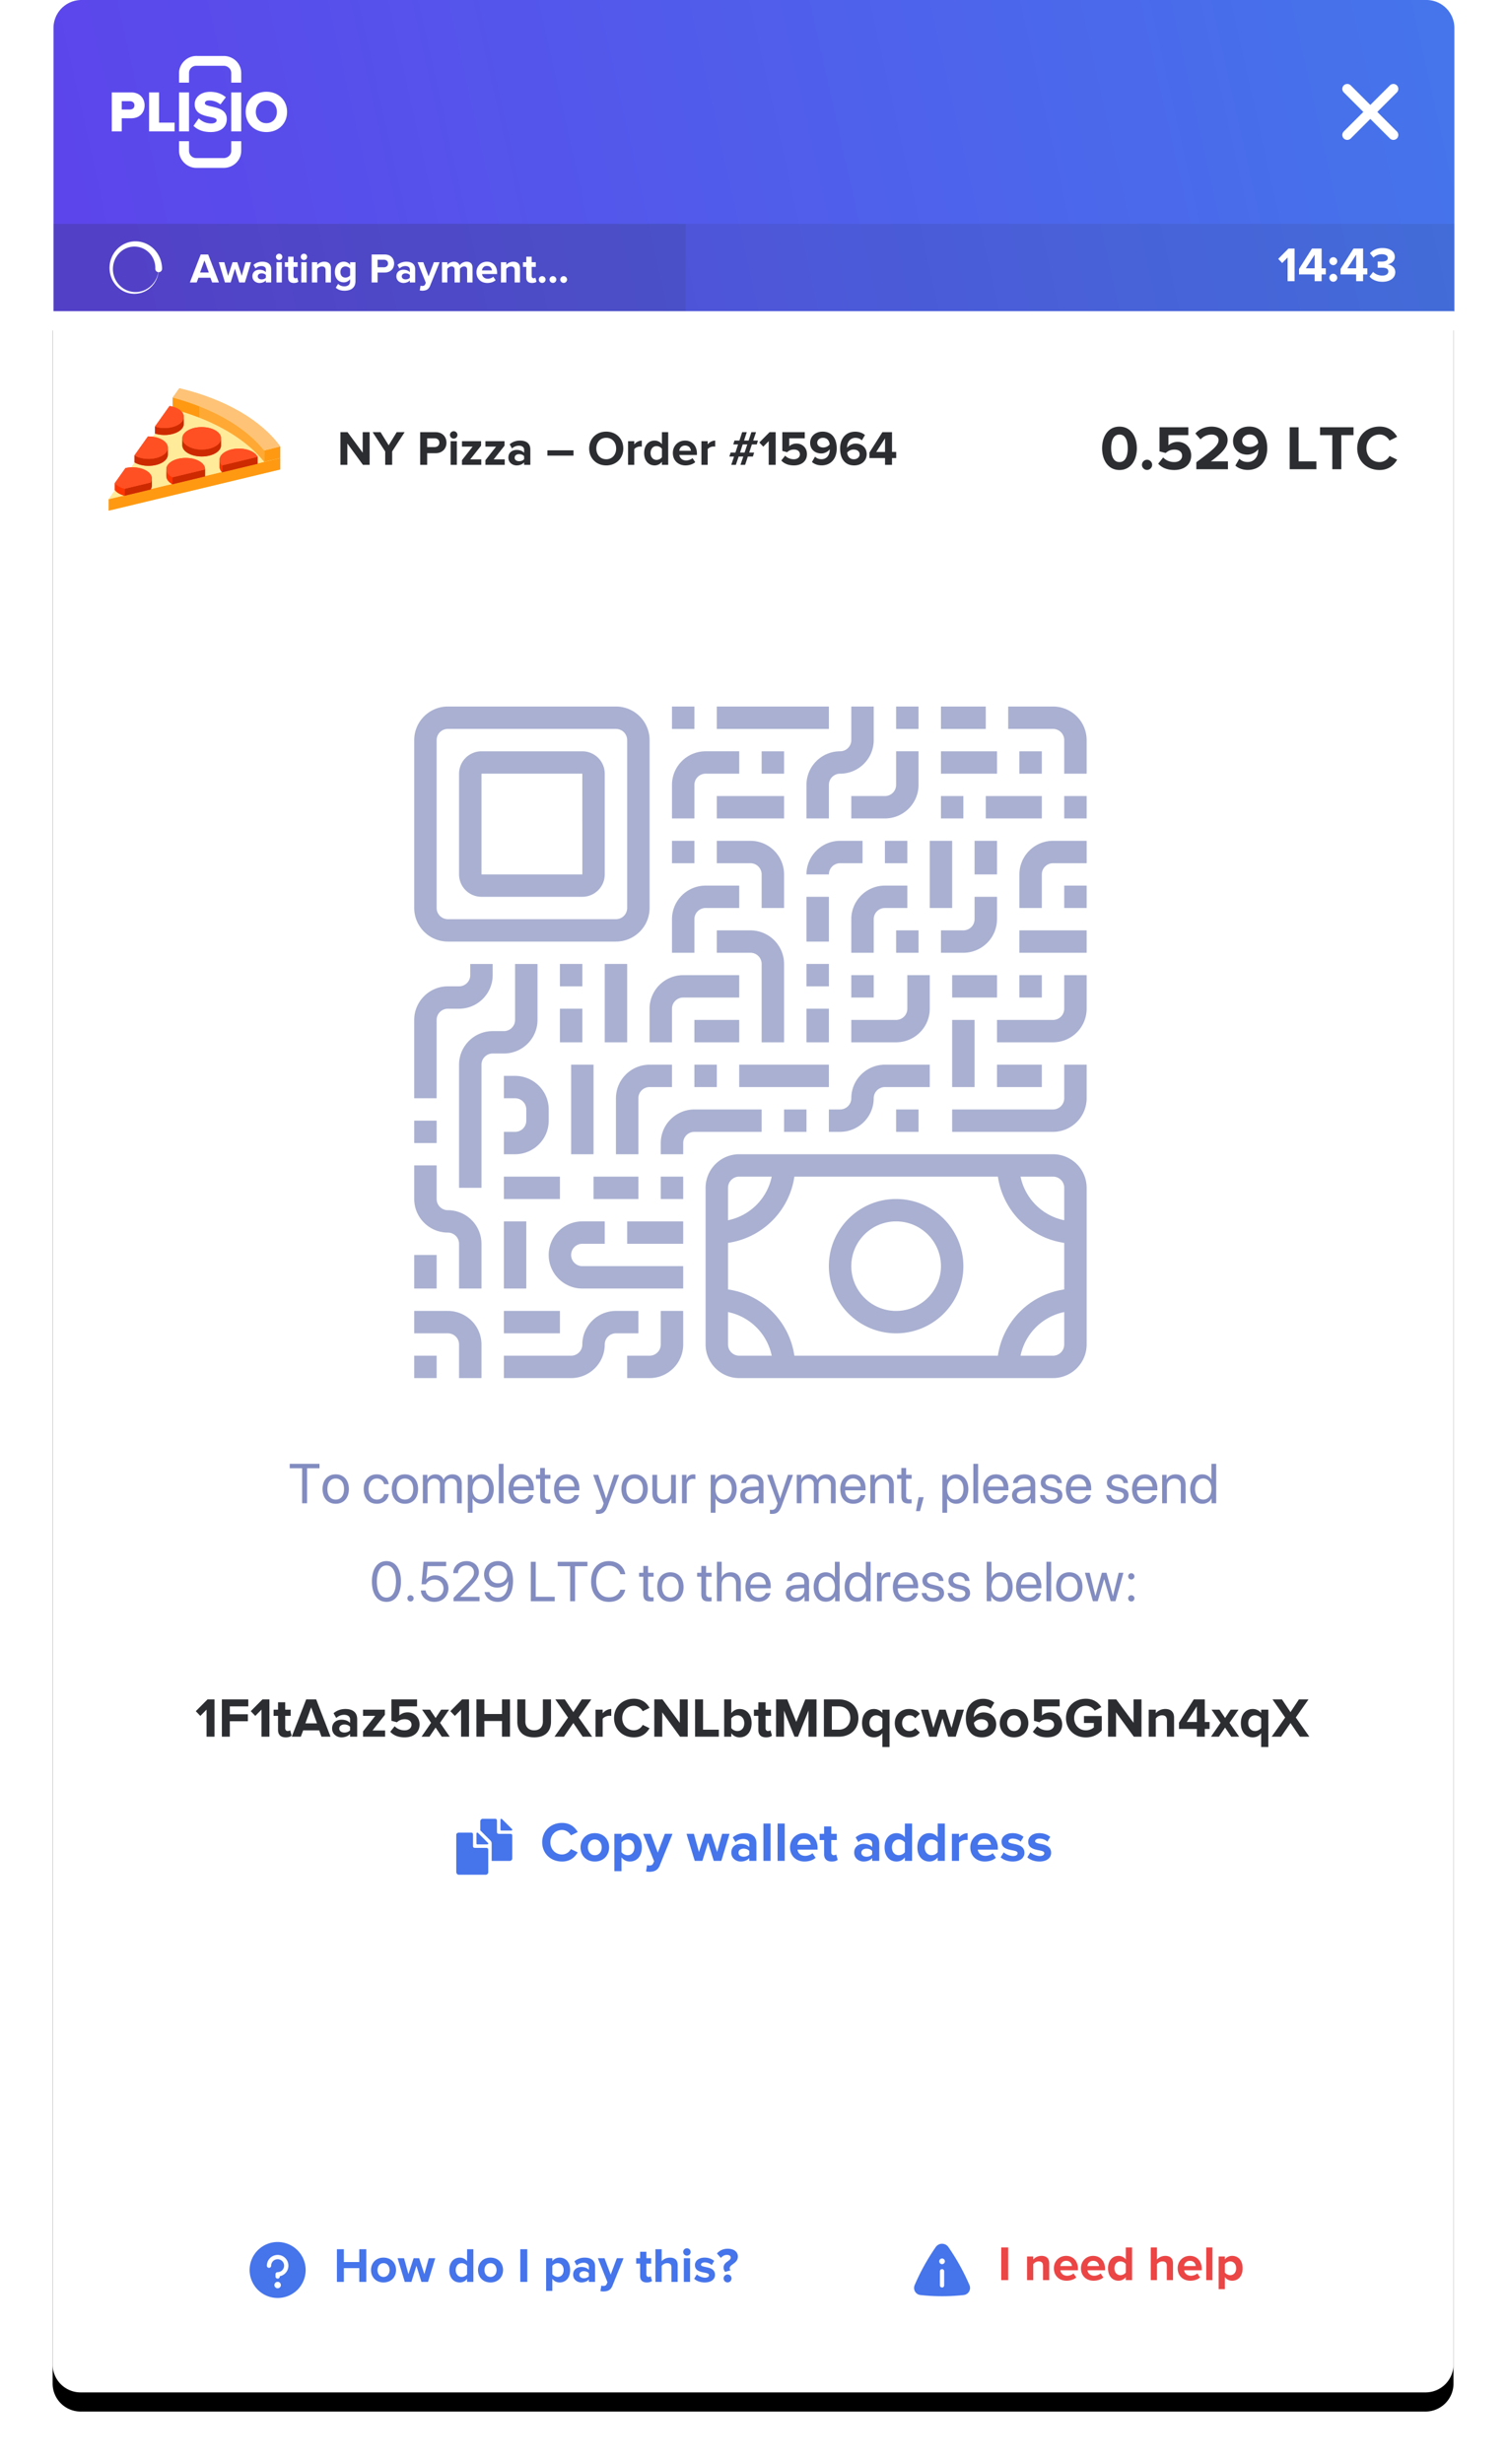 <svg width="315" height="515" viewBox="0 0 315 515" xmlns="http://www.w3.org/2000/svg" xmlns:xlink="http://www.w3.org/1999/xlink">
    <defs>
        <linearGradient x1="0%" y1="52.468%" x2="100%" y2="47.532%" id="a">
            <stop stop-color="#5C45EB" offset="0%"/>
            <stop stop-color="#4574EB" offset="100%"/>
        </linearGradient>
        <filter x="-6.3%" y="-3.3%" width="112.6%" height="108.5%" filterUnits="objectBoundingBox" id="b">
            <feOffset dy="4" in="SourceAlpha" result="shadowOffsetOuter1"/>
            <feGaussianBlur stdDeviation="5.5" in="shadowOffsetOuter1" result="shadowBlurOuter1"/>
            <feColorMatrix values="0 0 0 0 0.169 0 0 0 0 0.176 0 0 0 0 0.192 0 0 0 0.1 0" in="shadowBlurOuter1"/>
        </filter>
        <path d="M0 65.058h292.817v429.094a5.848 5.848 0 0 1-5.848 5.848H5.848A5.848 5.848 0 0 1 0 494.152V65.058z" id="c"/>
    </defs>
    <g fill="none" fill-rule="evenodd">
        <path d="M6.031 0h281.121A5.848 5.848 0 0 1 293 5.848v59.21H.183V5.848A5.848 5.848 0 0 1 6.031 0z" fill="url(#a)" transform="translate(11)"/>
        <path fill-opacity=".1" fill="#2B2D31" d="M11.183 46.784H304v18.275H11.183z"/>
        <path fill-opacity=".1" fill="#2B2D31" d="M11.183 46.784h132.134v18.275H11.183z"/>
        <path d="M28.21 50.44a5.352 5.352 0 0 1 2.118.388c.676.272 1.3.684 1.826 1.206a5.792 5.792 0 0 1 1.251 1.85c.297.695.457 1.456.471 2.22v.06a.72.72 0 0 1-.75.73 5.236 5.236 0 0 1-1.348 2.892 5.081 5.081 0 0 1-1.62 1.172 5.008 5.008 0 0 1-3.932.084 5.194 5.194 0 0 1-1.71-1.127 5.426 5.426 0 0 1-1.175-1.73 5.648 5.648 0 0 1-.082-4.196 5.585 5.585 0 0 1 1.131-1.826 5.435 5.435 0 0 1 1.735-1.25 5.317 5.317 0 0 1 2.085-.473zm0 1.096a4.317 4.317 0 0 0-1.712.304 4.487 4.487 0 0 0-1.482.97c-.428.42-.779.93-1.02 1.493a4.9 4.9 0 0 0-.082 3.636 4.85 4.85 0 0 0 .977 1.588c.424.46.938.834 1.505 1.093a4.662 4.662 0 0 0 3.66.084 4.84 4.84 0 0 0 1.597-1.048 5.06 5.06 0 0 0 1.098-1.612c.158-.367.272-.755.34-1.153a.723.723 0 0 1-.629-.787 4.577 4.577 0 0 0-.284-1.696 4.483 4.483 0 0 0-.9-1.47 4.372 4.372 0 0 0-1.39-1.013 4.28 4.28 0 0 0-1.678-.389z" fill="#FFF"/>
        <path d="m41.11 59.038.368-.991h2.51l.359.991h1.42l-2.254-5.85h-1.561l-2.263 5.85h1.42zm2.535-2.088H41.82l.913-2.517.912 2.517zm4.57 2.088.895-2.886.895 2.886h1.184l1.29-4.237H51.32l-.79 2.851-.929-2.85h-.991l-.93 2.85-.79-2.85h-1.157l1.29 4.236h1.192zm6.018.105c.552 0 1.052-.201 1.342-.544v.439h1.114v-2.737c0-1.22-.886-1.605-1.851-1.605-.667 0-1.333.21-1.85.667l.42.745c.36-.333.78-.5 1.237-.5.561 0 .93.28.93.71v.57c-.28-.332-.78-.517-1.342-.517-.676 0-1.474.378-1.474 1.369 0 .947.798 1.403 1.474 1.403zm.447-.754c-.439 0-.798-.228-.798-.623 0-.412.36-.64.798-.64.36 0 .71.123.895.368v.526c-.184.246-.535.369-.895.369zm3.667-4.044a.666.666 0 0 0 .666-.667.659.659 0 0 0-.666-.658c-.36 0-.667.29-.667.658 0 .369.307.667.667.667zm.561 4.693v-4.237h-1.114v4.237h1.114zm2.526.105c.465 0 .764-.123.93-.272l-.237-.842c-.061.062-.219.123-.386.123-.245 0-.386-.202-.386-.465v-1.912h.86V54.8h-.86v-1.158h-1.122v1.158h-.702v.974h.702v2.21c0 .755.42 1.158 1.201 1.158zm2.097-4.798a.666.666 0 0 0 .667-.667.659.659 0 0 0-.667-.658c-.36 0-.667.29-.667.658 0 .369.307.667.667.667zm.561 4.693v-4.237h-1.114v4.237h1.114zm2.22 0v-2.85c.184-.255.526-.5.965-.5.473 0 .78.2.78.789v2.561h1.114v-2.991c0-.825-.447-1.351-1.377-1.351a1.94 1.94 0 0 0-1.482.658V54.8h-1.114v4.237h1.114zm5.701 1.72c1.044 0 2.29-.395 2.29-2.01v-3.947H73.18v.544c-.342-.43-.798-.65-1.307-.65-1.07 0-1.868.773-1.868 2.159 0 1.412.807 2.158 1.868 2.158.518 0 .974-.246 1.307-.667v.43c0 .833-.632 1.07-1.167 1.07s-.982-.15-1.324-.526l-.5.807c.535.465 1.096.631 1.824.631zm.21-2.738c-.63 0-1.07-.438-1.07-1.166s.44-1.167 1.07-1.167c.37 0 .773.202.957.483v1.368c-.184.272-.588.482-.956.482zm6.703 1.018v-2.079h1.49c1.264 0 1.966-.868 1.966-1.886 0-1.026-.693-1.886-1.965-1.886H77.68v5.851h1.246zm1.324-3.175h-1.324v-1.58h1.324c.491 0 .86.299.86.79 0 .483-.369.79-.86.79zm4.08 3.28c.552 0 1.052-.201 1.341-.544v.439h1.114v-2.737c0-1.22-.886-1.605-1.85-1.605-.667 0-1.334.21-1.851.667l.42.745c.36-.333.781-.5 1.237-.5.562 0 .93.28.93.71v.57c-.28-.332-.78-.517-1.342-.517-.675 0-1.474.378-1.474 1.369 0 .947.799 1.403 1.474 1.403zm.447-.754c-.44 0-.799-.228-.799-.623 0-.412.36-.64.799-.64.36 0 .71.123.894.368v.526c-.184.246-.535.369-.894.369zm3.517 2.368c.728-.017 1.29-.228 1.605-1.026l1.992-4.93h-1.202l-1.105 2.948-1.106-2.948h-1.193l1.72 4.298-.158.36c-.106.228-.299.307-.588.307a.963.963 0 0 1-.35-.07l-.168 1c.14.035.421.061.553.061zm5.21-1.719v-2.85c.167-.238.492-.5.878-.5.456 0 .631.28.631.675v2.675h1.123v-2.86c.158-.228.483-.49.877-.49.457 0 .632.28.632.675v2.675h1.123v-3.061c0-.869-.465-1.281-1.246-1.281-.649 0-1.21.386-1.456.772-.158-.483-.553-.772-1.175-.772-.65 0-1.211.403-1.386.658V54.8H92.39v4.237h1.114zm8.351.105c.658 0 1.325-.201 1.746-.587l-.491-.72c-.272.263-.772.421-1.132.421-.719 0-1.149-.447-1.219-.982h3.15v-.246c0-1.386-.86-2.333-2.124-2.333-1.29 0-2.193.991-2.193 2.22 0 1.359.974 2.227 2.263 2.227zm.974-2.623h-2.088c.053-.42.351-.938 1.044-.938.737 0 1.018.535 1.044.938zm3 2.518v-2.85c.184-.255.526-.5.965-.5.474 0 .78.2.78.789v2.561h1.115v-2.991c0-.825-.448-1.351-1.377-1.351a1.94 1.94 0 0 0-1.483.658V54.8h-1.114v4.237h1.114zm5.386.105c.465 0 .763-.123.93-.272l-.237-.842c-.061.062-.22.123-.386.123-.245 0-.386-.202-.386-.465v-1.912h.86V54.8h-.86v-1.158h-1.123v1.158h-.701v.974h.701v2.21c0 .755.421 1.158 1.202 1.158zm2.114-.008c.386 0 .71-.325.71-.711a.719.719 0 0 0-.71-.71.719.719 0 0 0-.71.71c0 .386.324.71.71.71zm2.246 0c.386 0 .71-.325.71-.711a.719.719 0 0 0-.71-.71.719.719 0 0 0-.71.71c0 .386.324.71.71.71zm2.245 0c.386 0 .71-.325.71-.711a.719.719 0 0 0-.71-.71.719.719 0 0 0-.71.71c0 .386.324.71.71.71zM270.597 58.769v-6.826h-1.27l-2.148 2.16.829.87 1.136-1.157v4.953h1.453zm5.65 0v-1.412h.88v-1.28h-.88v-4.134h-2.007l-2.712 4.268v1.146h3.265v1.412h1.453zm-1.454-2.692h-1.842l1.842-2.845v2.845zm3.899-.665c.45 0 .829-.378.829-.829a.839.839 0 0 0-.829-.829.839.839 0 0 0-.829.83c0 .45.379.828.829.828zm0 3.47c.45 0 .829-.38.829-.83a.839.839 0 0 0-.829-.828.839.839 0 0 0-.829.829c0 .45.379.829.829.829zm6.232-.113v-1.412h.88v-1.28h-.88v-4.134h-2.005l-2.712 4.268v1.146h3.264v1.412h1.453zm-1.453-2.692h-1.842l1.842-2.845v2.845zm5.486 2.815c1.637 0 2.691-.83 2.691-2.006 0-1.023-.9-1.566-1.596-1.637.757-.134 1.494-.696 1.494-1.556 0-1.136-.983-1.852-2.58-1.852-1.197 0-2.056.46-2.609 1.084l.727.911a2.456 2.456 0 0 1 1.73-.706c.716 0 1.268.266 1.268.809 0 .501-.501.726-1.258.726h-.224c-.246 0-.534-.002-.626-.01v1.31c.102-.01.563-.02.85-.02.951 0 1.37.245 1.37.787 0 .512-.46.87-1.289.87-.665 0-1.412-.286-1.883-.777l-.757.972c.502.614 1.433 1.095 2.692 1.095z" fill="#FFF" fill-rule="nonzero"/>
        <path d="M39.51 29.511v2.006c0 .403.159.79.441 1.074a1.5 1.5 0 0 0 .916.437l.149.008h5.735c.802 0 1.504-.583 1.579-1.371l.007-.141v-2.013h2.085v2.008c0 2.021-1.687 3.568-3.671 3.566h-5.735c-1.85.002-3.482-1.54-3.583-3.376l-.005-.185v-2.013h2.083zm4.414-10.318c1.204 0 2.263.337 3.097.981l.188.155-1.14 1.5a3.791 3.791 0 0 0-2.363-.841c-.607 0-.873.244-.873.585 0 1.038 4.57.281 4.57 3.308 0 1.635-1.2 2.721-3.37 2.721-1.534 0-2.632-.45-3.432-1.15l-.157-.143 1.104-1.575a3.642 3.642 0 0 0 2.582 1.074c.715 0 1.152-.28 1.152-.671 0-1.11-4.583-.22-4.583-3.356 0-1.367 1.152-2.588 3.225-2.588zm11.76-.012c2.473 0 4.316 1.733 4.316 4.21 0 2.478-1.843 4.211-4.316 4.211-2.474 0-4.329-1.733-4.329-4.21 0-2.478 1.855-4.21 4.329-4.21zm-28.272.135c1.818 0 2.812 1.232 2.812 2.709 0 1.41-.922 2.605-2.614 2.692l-.198.005h-1.964v2.734h-2.086v-8.14h4.05zm5.831 0v6.31h3.25v1.83h-5.335v-8.14h2.085zm6.268 0v8.14h-2.085v-8.14h2.085zm10.911 0v8.14h-2.085v-8.14h2.085zm5.262 1.72c-1.346 0-2.207 1.026-2.207 2.356 0 1.318.86 2.355 2.207 2.355 1.333 0 2.194-1.037 2.194-2.355 0-1.33-.86-2.356-2.194-2.356zm-28.551.11h-1.685v1.745h1.685c.557 0 .97-.317.97-.866 0-.561-.413-.879-.97-.879zm15.231-9.448h4.387c1.984-.002 3.671 1.544 3.671 3.565v2.009h-2.085v-2.013c0-.858-.736-1.512-1.586-1.512h-5.735c-.4 0-.783.16-1.065.445-.282.284-.44.67-.44 1.073v2.007h-2.083v-2.013c-.002-1.917 1.677-3.563 3.588-3.562l1.348.001zM287.892 23.392l4.09-4.084a1.032 1.032 0 0 0 0-1.46 1.035 1.035 0 0 0-1.461-.001l-4.09 4.083-4.09-4.083a1.036 1.036 0 0 0-1.463 0 1.032 1.032 0 0 0 0 1.461l4.09 4.084-4.09 4.084a1.032 1.032 0 0 0 0 1.461c.404.404 1.06.404 1.463 0l4.09-4.084 4.09 4.084c.404.404 1.059.404 1.463 0a1.032 1.032 0 0 0 0-1.461l-4.092-4.084z" fill="#FFF"/>
        <g transform="translate(11)">
            <use fill="#000" filter="url(#b)" xlink:href="#c"/>
            <use fill="#FFF" xlink:href="#c"/>
        </g>
        <path d="M72.607 97.146v-4.452l3.254 4.452h1.403V90.32H75.81v4.288l-3.162-4.288h-1.494v6.826h1.453zm9.364 0v-2.794l2.61-4.032h-1.658l-1.678 2.743-1.7-2.743h-1.657l2.63 4.032v2.794h1.453zm7.317 0v-2.425h1.74c1.474 0 2.293-1.013 2.293-2.2 0-1.198-.809-2.2-2.293-2.2h-3.193v6.825h1.453zm1.546-3.704h-1.546v-1.843h1.546c.573 0 1.003.348 1.003.921 0 .563-.43.922-1.003.922zm4.001-1.77c.43 0 .778-.349.778-.779a.769.769 0 0 0-.778-.767.775.775 0 0 0-.778.767c0 .43.359.778.778.778zm.655 5.474v-4.943h-1.3v4.943h1.3zm5.107 0V96.01h-2.303l2.262-2.865v-.942h-3.991v1.136h2.23l-2.23 2.835v.972h4.032zm4.902 0V96.01h-2.303l2.262-2.865v-.942h-3.991v1.136h2.23l-2.23 2.835v.972h4.032zm2.487.123c.644 0 1.228-.235 1.566-.634v.511h1.3v-3.193c0-1.422-1.034-1.873-2.16-1.873-.778 0-1.556.246-2.16.778l.492.87a2.08 2.08 0 0 1 1.443-.583c.655 0 1.085.327 1.085.829v.665c-.328-.389-.911-.604-1.566-.604-.788 0-1.72.44-1.72 1.597 0 1.105.932 1.637 1.72 1.637zm.522-.88c-.512 0-.932-.266-.932-.727 0-.48.42-.747.932-.747.42 0 .829.143 1.044.43v.614c-.215.287-.625.43-1.044.43zm11.37-1.167v-1.105h-5.455v1.105h5.455zm6.836 2.047c2.067 0 3.571-1.474 3.571-3.53 0-2.058-1.504-3.531-3.571-3.531-2.057 0-3.562 1.473-3.562 3.53 0 2.057 1.505 3.531 3.562 3.531zm0-1.29c-1.259 0-2.067-.972-2.067-2.24 0-1.28.808-2.242 2.067-2.242 1.259 0 2.077.962 2.077 2.241 0 1.27-.818 2.242-2.077 2.242zm5.864 1.167v-3.264c.215-.318.788-.563 1.218-.563.143 0 .266.01.358.03V92.08c-.614 0-1.228.359-1.576.799v-.676h-1.3v4.943h1.3zm4.257.123c.594 0 1.136-.266 1.525-.757v.634h1.31V90.32h-1.31v2.518a1.904 1.904 0 0 0-1.525-.758c-1.259 0-2.19.983-2.19 2.6 0 1.647.942 2.589 2.19 2.589zm.4-1.156c-.738 0-1.25-.584-1.25-1.433 0-.86.512-1.443 1.25-1.443.44 0 .91.235 1.125.563v1.75c-.215.327-.686.563-1.126.563zm6.048 1.156c.767 0 1.545-.235 2.036-.686l-.573-.839c-.317.307-.9.491-1.32.491-.84 0-1.34-.522-1.423-1.146h3.674v-.286c0-1.617-1.003-2.723-2.476-2.723-1.505 0-2.559 1.157-2.559 2.59 0 1.586 1.136 2.599 2.64 2.599zm1.136-3.06h-2.436c.061-.491.41-1.095 1.218-1.095.86 0 1.187.624 1.218 1.095zm3.5 2.937v-3.264c.214-.318.788-.563 1.217-.563.144 0 .266.01.359.03V92.08c-.615 0-1.229.359-1.576.799v-.676h-1.3v4.943h1.3zm5.894 0 .584-1.73h.972l-.594 1.73h.972l.574-1.73h1.054l.255-.828h-1.033l.563-1.7h1.023l.246-.818h-.993l.594-1.75h-.973l-.573 1.75h-.962l.573-1.75h-.962l-.573 1.75h-1.033l-.256.819h1.003l-.553 1.699h-1.003l-.266.829h.983l-.584 1.73h.962zm1.822-2.558h-.952l.553-1.7h.962l-.563 1.7zm6.498 2.558V90.32h-1.269l-2.149 2.16.83.87 1.135-1.157v4.953h1.453zm3.807.123c1.648 0 2.733-.91 2.733-2.364 0-1.382-1.034-2.21-2.19-2.21-.624 0-1.177.245-1.505.573v-1.669h3.234V90.32h-4.687v3.92l1.013.266c.41-.389.87-.553 1.433-.553.778 0 1.228.41 1.228 1.013 0 .553-.46 1.014-1.269 1.014-.716 0-1.35-.267-1.811-.748l-.809 1.014c.584.634 1.443 1.023 2.63 1.023zm5.783-.01c2.016 0 3.172-1.464 3.172-3.52 0-1.935-.87-3.531-2.937-3.531-1.556 0-2.62 1.013-2.62 2.343 0 1.453 1.105 2.22 2.333 2.22.748 0 1.433-.419 1.76-.88v.154c0 .983-.583 1.924-1.708 1.924-.604 0-.993-.184-1.362-.532l-.644 1.116c.48.43 1.177.706 2.006.706zm.358-3.736c-.635 0-1.259-.307-1.259-1.023 0-.47.43-1.003 1.208-1.003.962 0 1.33.737 1.391 1.392a1.75 1.75 0 0 1-1.34.634zm6.468 3.746c1.555 0 2.61-1.013 2.61-2.344 0-1.453-1.096-2.22-2.324-2.22-.747 0-1.433.42-1.75.88-.01-.051-.01-.092-.01-.143 0-1.085.706-1.935 1.709-1.935.604 0 .993.185 1.361.532l.655-1.115c-.491-.42-1.187-.706-2.016-.706-2.016 0-3.183 1.463-3.183 3.53 0 1.925.87 3.521 2.948 3.521zm-.082-1.29c-.952 0-1.32-.726-1.382-1.381.328-.41.819-.645 1.33-.645.656 0 1.27.307 1.27 1.024 0 .48-.43 1.003-1.218 1.003zm7.982 1.167v-1.412h.88v-1.28h-.88V90.32h-2.006l-2.712 4.268v1.146h3.265v1.412h1.453zm-1.453-2.691h-1.842l1.842-2.845v2.845z" fill="#2B2D31" fill-rule="nonzero"/>
        <g fill-rule="nonzero">
            <path d="M58.583 93.322c-1.955-2.712-4.82-5.206-8.472-7.314-3.515-2.03-7.76-3.701-12.63-4.868l-1.384 1.95-.007 2.393.01.003-13.38 18.846-.007 2.393 35.863-8.61.007-2.394-.007-.009.007-2.39z" fill="#FEC377"/>
            <path fill="#F91" d="m58.583 95.721-.007 2.393-35.863 8.611.006-2.393z"/>
            <path d="M50.11 88.407c3.654 2.108 6.518 4.602 8.473 7.314l-35.864 8.611L37.481 83.54c4.87 1.167 9.114 2.839 12.63 4.868z" fill="#FFEB9A"/>
            <path fill="#F91" d="m58.583 93.322-.007 2.393-3.364.808.007-2.393z"/>
            <path d="m55.219 94.13-.007 2.393c-1.923-2.405-4.574-4.619-7.868-6.52a41.73 41.73 0 0 0-5.588-2.671l.007-2.393a41.755 41.755 0 0 1 5.588 2.672c3.293 1.9 5.945 4.114 7.868 6.519" fill="#FFA834"/>
            <path d="M37.052 83.353c-.316-.09-.634-.177-.955-.263l-.007 2.393a51.11 51.11 0 0 1 5.666 1.849l.007-2.393a51.11 51.11 0 0 0-4.711-1.586z" fill="#F91"/>
            <path d="M50.11 86.008c3.653 2.108 6.518 4.602 8.473 7.314l-3.364.808c-1.923-2.405-4.575-4.618-7.868-6.52-3.18-1.835-6.958-3.378-11.254-4.52l1.384-1.95c4.87 1.167 9.115 2.839 12.63 4.868z" fill="#FEC377"/>
            <g fill="#FF5023">
                <path d="M37.244 90.226c.784-.455 1.176-1.051 1.178-1.648l.004-1.454-.002.053c.026-.622-.372-1.249-1.193-1.723-.518-.298-1.14-.5-1.796-.603l-3.053 4.301-.005 1.454c1.55.51 3.552.384 4.867-.38zM46.211 91.618l-.002.052c.025-.621-.372-1.248-1.194-1.723-1.587-.916-4.152-.916-5.73 0-.785.457-1.177 1.055-1.177 1.654v-.006l-.004 1.454c-.002.605.397 1.21 1.196 1.67 1.587.917 4.152.917 5.73 0 .783-.455 1.175-1.05 1.177-1.647l.004-1.454zM35.088 93.572c0 .018-.002.035-.003.053.026-.622-.372-1.249-1.193-1.723-.821-.474-1.904-.702-2.976-.686l-2.81 3.959-.004 1.454.075.045c1.587.916 4.152.916 5.729 0 .784-.455 1.176-1.05 1.177-1.647l.005-1.455zM41.676 96.395c-1.587-.916-4.152-.916-5.73 0-.785.457-1.177 1.055-1.176 1.653v-.006l-.005 1.454c-.001.604.398 1.21 1.197 1.67.024.015.05.028.075.042l6.829-1.64v-.05l.005-1.454-.001.05c.024-.62-.373-1.245-1.194-1.719zM30.552 98.35c-1.171-.677-2.876-.853-4.323-.53l-2.23 3.14-.004 1.454c.198.256.478.497.843.707.362.21.776.37 1.217.484l5.425-1.303c.175-.266.263-.547.264-.829l.004-1.454v.01c.005-.608-.393-1.216-1.196-1.68zM52.8 94.44c-1.588-.916-4.153-.916-5.73 0-.786.457-1.177 1.055-1.176 1.653v-.006l-.004 1.454c-.002.405.177.81.536 1.173l7.417-1.781.004-1.454c-.182-.38-.53-.74-1.047-1.038z"/>
            </g>
            <path d="m38.426 87.124-.004 1.454c-.002.597-.394 1.193-1.178 1.648-1.315.764-3.317.89-4.867.38l.005-1.454c1.549.51 3.551.384 4.867-.38.783-.455 1.175-1.051 1.177-1.648z" fill="#CD2A01"/>
            <path d="M37.23 85.454c1.588.916 1.596 2.402.019 3.318-1.316.764-3.318.89-4.867.38l3.053-4.301c.657.104 1.278.305 1.796.603z" fill="#FF5023"/>
            <path d="m46.211 91.618-.004 1.454c-.002.596-.394 1.192-1.178 1.647-1.577.917-4.142.917-5.73 0-.798-.46-1.197-1.066-1.195-1.67l.004-1.454c-.002.604.397 1.21 1.196 1.67 1.587.916 4.152.916 5.73 0 .783-.455 1.175-1.05 1.177-1.647z" fill="#CD2A01"/>
            <path d="M45.015 89.947c1.587.916 1.596 2.402.019 3.318-1.578.917-4.143.917-5.73 0-1.587-.916-1.596-2.401-.018-3.317 1.577-.917 4.142-.917 5.729 0z" fill="#FF5023"/>
            <path d="m35.088 93.572-.005 1.454c-.001.597-.393 1.193-1.177 1.648-1.577.916-4.142.916-5.73 0l-.074-.045.004-1.455.075.046c1.587.916 4.153.916 5.73 0 .783-.455 1.175-1.051 1.177-1.648z" fill="#CD2A01"/>
            <path d="M33.891 91.902c1.588.916 1.596 2.402.019 3.318-1.577.916-4.142.916-5.73 0l-.074-.046 2.81-3.958c1.072-.016 2.155.212 2.975.686z" fill="#FF5023"/>
            <g fill="#CD2A01">
                <path d="m42.887 98.064-.006 1.455a.92.92 0 0 1-.001.05l.006-1.455a.827.827 0 0 0 .001-.05zM42.87 98.114l-.004 1.454-6.83 1.64.005-1.454z"/>
            </g>
            <path d="m34.765 99.496.005-1.454c-.002.605.397 1.21 1.196 1.67.024.015.05.028.075.042l-.004 1.454-.075-.041c-.8-.461-1.198-1.066-1.197-1.67z" fill="#FF3502"/>
            <path d="M41.676 96.395c.82.474 1.218 1.099 1.194 1.72l-6.83 1.64c-.024-.015-.05-.028-.074-.042-1.588-.916-1.596-2.402-.02-3.318 1.578-.916 4.143-.916 5.73 0z" fill="#FF5023"/>
            <g fill="#CD2A01">
                <path d="m31.748 100.02-.004 1.453c-.001.282-.089.563-.264.83l.005-1.455c.174-.266.262-.547.263-.829zM31.484 100.848l-.004 1.455-5.425 1.302.004-1.454z"/>
            </g>
            <path d="m26.059 102.15-.004 1.455a4.87 4.87 0 0 1-1.217-.484 2.848 2.848 0 0 1-.843-.707l.004-1.454c.198.256.478.497.843.707.363.21.776.37 1.217.484z" fill="#FF3502"/>
            <path d="M30.552 98.35c1.17.675 1.482 1.66.933 2.498l-5.426 1.303a4.87 4.87 0 0 1-1.217-.484 2.848 2.848 0 0 1-.843-.707l2.23-3.14c1.447-.323 3.152-.147 4.323.53z" fill="#FF5023"/>
            <path fill="#CD2A01" d="m53.847 95.479-.004 1.454-7.417 1.78.004-1.453z"/>
            <path d="m45.89 97.54.004-1.453c-.002.405.177.81.536 1.173l-.004 1.454c-.359-.362-.538-.768-.536-1.173z" fill="#FF3502"/>
            <path d="M52.8 94.44c.517.299.865.659 1.047 1.039l-7.417 1.78c-.886-.895-.675-2.054.64-2.818 1.577-.917 4.142-.917 5.73 0z" fill="#FF5023"/>
        </g>
        <path d="M233.998 98.228c2.5 0 3.631-2.276 3.631-4.54 0-2.263-1.131-4.526-3.631-4.526-2.513 0-3.632 2.263-3.632 4.527 0 2.263 1.119 4.54 3.632 4.54zm0-1.658c-1.263 0-1.737-1.263-1.737-2.881 0-1.619.474-2.869 1.737-2.869 1.25 0 1.724 1.25 1.724 2.869 0 1.618-.474 2.881-1.724 2.881zm5.763 1.645c.579 0 1.066-.487 1.066-1.066 0-.579-.487-1.066-1.066-1.066-.579 0-1.066.487-1.066 1.066 0 .58.487 1.066 1.066 1.066zm5.71.013c2.119 0 3.514-1.171 3.514-3.04 0-1.776-1.33-2.842-2.816-2.842-.803 0-1.513.316-1.934.737V90.94h4.158v-1.645h-6.027v5.04l1.303.341c.526-.5 1.118-.71 1.842-.71 1 0 1.579.526 1.579 1.303 0 .71-.592 1.302-1.632 1.302-.92 0-1.736-.342-2.329-.96l-1.039 1.302c.75.816 1.855 1.316 3.382 1.316zm11.198-.158v-1.645h-3.579c2.276-1.657 3.513-2.96 3.513-4.46 0-1.75-1.487-2.803-3.355-2.803-1.224 0-2.526.448-3.382 1.434l1.066 1.237c.592-.618 1.355-1.013 2.355-1.013.724 0 1.421.382 1.421 1.145 0 1.079-1.052 1.987-4.644 4.645v1.46h6.605zm4.131.145c2.593 0 4.08-1.882 4.08-4.526 0-2.487-1.119-4.54-3.777-4.54-2 0-3.368 1.303-3.368 3.013 0 1.869 1.42 2.856 3 2.856.96 0 1.842-.54 2.263-1.132v.197c0 1.263-.75 2.474-2.198 2.474-.776 0-1.276-.237-1.75-.684l-.828 1.434c.618.553 1.513.908 2.578.908zm.461-4.803c-.816 0-1.618-.394-1.618-1.316 0-.605.552-1.289 1.552-1.289 1.237 0 1.71.947 1.79 1.79a2.25 2.25 0 0 1-1.724.815zm13.895 4.658v-1.645h-3.71v-7.131h-1.87v8.776h5.58zm5.21 0V90.94h2.553v-1.645h-7v1.645h2.566v7.131h1.881zm8 .158c1.934 0 3.04-1.066 3.671-2.158l-1.605-.776c-.368.724-1.158 1.276-2.066 1.276-1.592 0-2.75-1.224-2.75-2.881 0-1.658 1.158-2.882 2.75-2.882.908 0 1.698.566 2.066 1.276l1.605-.79c-.618-1.091-1.737-2.144-3.67-2.144-2.632 0-4.672 1.842-4.672 4.54 0 2.697 2.04 4.54 4.671 4.54z" fill="#2B2D31" fill-rule="nonzero"/>
        <g>
            <path d="M58.034 468.567a5.852 5.852 0 0 0-5.857 5.848 5.852 5.852 0 0 0 5.857 5.848 5.852 5.852 0 0 0 5.856-5.848 5.859 5.859 0 0 0-5.856-5.848zm.676 8.997a.675.675 0 1 1-1.351 0 .675.675 0 0 1 1.35 0zm.916-2.458c-.311.313-.709.527-1.142.614v.045a.45.45 0 0 1-.9 0v-.45a.45.45 0 0 1 .45-.45 1.35 1.35 0 1 0-1.352-1.35.45.45 0 0 1-.9 0 2.254 2.254 0 0 1 4.203-1.125c.51.883.362 1.996-.359 2.716z" fill="#4574EB"/>
            <path d="M71.875 476.898v-2.866H75.1v2.866h1.463v-6.826H75.1v2.68h-3.224v-2.68h-1.453v6.826h1.453zm8.29.122c1.637 0 2.62-1.187 2.62-2.599 0-1.402-.983-2.59-2.62-2.59-1.628 0-2.61 1.188-2.61 2.59 0 1.412.982 2.6 2.61 2.6zm0-1.156c-.809 0-1.26-.665-1.26-1.443 0-.767.451-1.433 1.26-1.433.808 0 1.269.666 1.269 1.433 0 .778-.461 1.443-1.27 1.443zm5.833 1.034 1.044-3.367 1.044 3.367h1.381l1.505-4.943H89.62l-.921 3.326-1.085-3.326h-1.157l-1.084 3.326-.921-3.326h-1.351l1.504 4.943h1.392zm10.111.122c.594 0 1.136-.266 1.525-.757v.635h1.31v-6.826h-1.31v2.517a1.904 1.904 0 0 0-1.525-.757c-1.259 0-2.19.982-2.19 2.6 0 1.647.941 2.588 2.19 2.588zm.4-1.156c-.738 0-1.25-.583-1.25-1.433 0-.86.512-1.443 1.25-1.443.44 0 .91.236 1.125.563v1.75c-.215.328-.686.563-1.126.563zm6.017 1.156c1.637 0 2.62-1.187 2.62-2.599 0-1.402-.983-2.59-2.62-2.59-1.628 0-2.61 1.188-2.61 2.59 0 1.412.982 2.6 2.61 2.6zm0-1.156c-.809 0-1.26-.665-1.26-1.443 0-.767.451-1.433 1.26-1.433.808 0 1.269.666 1.269 1.433 0 .778-.46 1.443-1.27 1.443zm7.685 1.034v-6.826h-1.453v6.826h1.453zm5.24 1.883v-2.518c.4.512.942.757 1.525.757 1.269 0 2.19-.951 2.19-2.599 0-1.648-.921-2.59-2.19-2.59a1.91 1.91 0 0 0-1.525.748v-.624h-1.3v6.826h1.3zm1.116-2.917c-.42 0-.901-.256-1.116-.563v-1.75c.215-.317.696-.563 1.116-.563.747 0 1.248.584 1.248 1.433 0 .86-.501 1.443-1.248 1.443zm4.953 1.156c.645 0 1.228-.235 1.566-.634v.512h1.3v-3.193c0-1.423-1.034-1.873-2.16-1.873-.778 0-1.556.245-2.16.778l.492.87a2.08 2.08 0 0 1 1.443-.584c.655 0 1.085.328 1.085.83v.664c-.328-.389-.911-.603-1.566-.603-.788 0-1.72.44-1.72 1.596 0 1.105.932 1.637 1.72 1.637zm.522-.88c-.512 0-.932-.266-.932-.726 0-.481.42-.747.932-.747.42 0 .829.143 1.044.43v.614c-.215.286-.625.43-1.044.43zm4.104 2.764c.849-.021 1.504-.267 1.872-1.198l2.323-5.751h-1.402l-1.29 3.438-1.289-3.438h-1.391l2.005 5.014-.184.42c-.123.266-.348.358-.685.358-.123 0-.297-.03-.41-.082l-.194 1.167c.164.04.491.072.645.072zm9.057-1.884c.542 0 .89-.143 1.084-.317l-.276-.982c-.072.071-.256.143-.45.143-.287 0-.45-.235-.45-.542v-2.231h1.002v-1.136h-1.003v-1.351h-1.31v1.35h-.818v1.137h.819v2.579c0 .88.49 1.35 1.402 1.35zm3.1-.122v-3.326c.226-.297.625-.584 1.126-.584.563 0 .921.215.921.9v3.01h1.3v-3.51c0-.963-.522-1.556-1.607-1.556-.808 0-1.422.389-1.74.767v-2.527h-1.3v6.826h1.3zm5.281-5.475c.43 0 .778-.348.778-.778a.769.769 0 0 0-.778-.768.775.775 0 0 0-.778.768c0 .43.359.778.778.778zm.655 5.475v-4.943h-1.3v4.943h1.3zm3.07.122c1.372 0 2.14-.685 2.14-1.586 0-1.995-2.928-1.381-2.928-2.118 0-.277.307-.491.778-.491.604 0 1.167.255 1.463.573l.522-.89a3.157 3.157 0 0 0-1.995-.676c-1.3 0-2.027.726-2.027 1.555 0 1.945 2.938 1.28 2.938 2.098 0 .307-.266.533-.83.533-.613 0-1.35-.338-1.708-.676l-.563.91c.522.482 1.35.768 2.21.768zm4.278-2.21 1.116-.328a.618.618 0 0 1-.185-.43c0-.859 1.71-.972 1.71-2.466 0-.951-.81-1.617-2.13-1.617-.88 0-1.698.358-2.24.993l.828.931c.318-.378.748-.634 1.26-.634.562 0 .797.266.797.583 0 .706-1.494.85-1.494 2.067 0 .359.123.666.338.9zm.491 2.2c.45 0 .83-.378.83-.829a.839.839 0 0 0-.83-.829.839.839 0 0 0-.829.83c0 .45.379.828.83.828z" fill="#4574EB" fill-rule="nonzero"/>
            <path d="M195.58 469.642a1.61 1.61 0 0 1 2.669 0l.254.374a45.034 45.034 0 0 1 4.082 7.435l.054.123a1.487 1.487 0 0 1-1.19 2.07 40.556 40.556 0 0 1-9.07 0 1.487 1.487 0 0 1-1.19-2.07l.054-.123a45.033 45.033 0 0 1 4.082-7.435l.254-.374zm1.922 2.963a.59.59 0 0 1-.588.592.59.59 0 0 1-.588-.592.59.59 0 0 1 .588-.592.59.59 0 0 1 .588.592zm-.588 1.628c.244 0 .441.198.441.444v2.959a.442.442 0 0 1-.44.443.442.442 0 0 1-.442-.443v-2.96c0-.245.198-.443.441-.443z" fill="#4574EB"/>
            <path d="M210.739 476.532v-6.826h-1.453v6.826h1.453zm5.24 0v-3.326a1.408 1.408 0 0 1 1.125-.583c.553 0 .911.235.911.92v2.99h1.3v-3.49c0-.963-.522-1.577-1.607-1.577-.808 0-1.412.39-1.73.768v-.645h-1.3v4.943h1.3zm6.948.123c.768 0 1.546-.235 2.037-.686l-.573-.839c-.317.307-.9.491-1.32.491-.84 0-1.341-.522-1.423-1.146h3.674v-.286c0-1.617-1.003-2.723-2.476-2.723-1.505 0-2.559 1.157-2.559 2.59 0 1.586 1.136 2.599 2.64 2.599zm1.136-3.06h-2.435c.061-.491.409-1.095 1.218-1.095.86 0 1.187.624 1.217 1.095zm4.524 3.06c.767 0 1.545-.235 2.036-.686l-.573-.839c-.317.307-.9.491-1.32.491-.84 0-1.34-.522-1.422-1.146h3.673v-.286c0-1.617-1.002-2.723-2.476-2.723-1.505 0-2.559 1.157-2.559 2.59 0 1.586 1.136 2.599 2.64 2.599zm1.136-3.06h-2.436c.061-.491.41-1.095 1.218-1.095.86 0 1.187.624 1.218 1.095zm4.073 3.06c.593 0 1.136-.266 1.525-.757v.634h1.31v-6.826h-1.31v2.518a1.904 1.904 0 0 0-1.525-.758c-1.259 0-2.19.983-2.19 2.6 0 1.647.941 2.589 2.19 2.589zm.399-1.156c-.737 0-1.249-.584-1.249-1.433 0-.86.512-1.443 1.249-1.443.44 0 .91.235 1.126.563v1.75c-.215.327-.686.563-1.126.563zm7.645 1.033v-3.326c.225-.297.624-.583 1.125-.583.563 0 .921.215.921.9v3.01h1.3v-3.511c0-.962-.522-1.556-1.607-1.556-.808 0-1.422.39-1.74.768v-2.528h-1.299v6.826h1.3zm6.959.123c.767 0 1.545-.235 2.036-.686l-.573-.839c-.317.307-.9.491-1.32.491-.84 0-1.34-.522-1.423-1.146h3.674v-.286c0-1.617-1.002-2.723-2.476-2.723-1.505 0-2.559 1.157-2.559 2.59 0 1.586 1.136 2.599 2.64 2.599zm1.136-3.06h-2.436c.061-.491.41-1.095 1.218-1.095.86 0 1.187.624 1.218 1.095zm3.5 2.937v-6.826h-1.3v6.826h1.3zm2.589 1.883v-2.517c.399.511.941.757 1.525.757 1.269 0 2.19-.952 2.19-2.6 0-1.647-.921-2.589-2.19-2.589a1.91 1.91 0 0 0-1.525.747v-.624h-1.3v6.826h1.3zm1.115-2.916c-.42 0-.9-.256-1.115-.563v-1.75c.215-.318.696-.563 1.115-.563.747 0 1.249.583 1.249 1.433 0 .86-.502 1.443-1.249 1.443z" fill="#EB4545" fill-rule="nonzero"/>
        </g>
        <path d="M220.108 241.228c3.88.005 7.023 3.143 7.028 7.018v32.748c-.005 3.874-3.148 7.013-7.028 7.018h-65.591c-3.88-.005-7.023-3.144-7.028-7.018v-32.748c.005-3.875 3.148-7.013 7.028-7.018zm-86.674 32.749v4.678h-4.685a2.342 2.342 0 0 0-2.343 2.34c-.004 3.873-3.147 7.012-7.027 7.017h-14.055v-4.679h14.055a2.342 2.342 0 0 0 2.342-2.339c.005-3.874 3.148-7.013 7.028-7.017h4.685zm9.37 0v7.017c-.004 3.874-3.148 7.013-7.027 7.018h-4.685v-4.679h4.685a2.342 2.342 0 0 0 2.342-2.339v-7.017h4.685zm-49.193 0c3.88.004 7.023 3.143 7.028 7.017v7.018h-4.685v-7.018a2.342 2.342 0 0 0-2.343-2.339h-7.028v-4.678zm-2.343 9.356v4.679h-4.685v-4.679h4.685zm117.315-37.427h-42.54a16.396 16.396 0 0 1-13.869 13.848v9.732a16.396 16.396 0 0 1 13.87 13.847h42.539a16.393 16.393 0 0 1 13.867-13.847v-9.732a16.393 16.393 0 0 1-13.867-13.848zm13.867 28.306a11.74 11.74 0 0 0-9.134 9.121h6.792a2.342 2.342 0 0 0 2.342-2.339zm-70.276 0v6.782a2.342 2.342 0 0 0 2.343 2.34h6.792a11.74 11.74 0 0 0-9.135-9.122zm-35.138-.235v4.678h-11.712v-4.678h11.712zm70.276-23.392c7.759.008 14.048 6.287 14.056 14.035 0 7.75-6.294 14.035-14.056 14.035s-14.055-6.284-14.055-14.035c0-7.75 6.293-14.035 14.055-14.035zm0 4.678c-5.174 0-9.37 4.19-9.37 9.357 0 5.167 4.196 9.357 9.37 9.357 5.173-.006 9.365-4.192 9.37-9.357 0-5.167-4.195-9.357-9.37-9.357zm-96.044-11.696v7.018a2.342 2.342 0 0 0 2.343 2.339c3.88.005 7.023 3.143 7.028 7.018v9.356h-4.685v-9.356a2.342 2.342 0 0 0-2.343-2.34c-3.88-.004-7.023-3.143-7.028-7.017v-7.018h4.685zm0 18.714v7.017h-4.685v-7.017h4.685zm18.74-7.018v14.035h-4.684v-14.035h4.685zm16.398 0v4.679h-4.685a2.342 2.342 0 0 0-2.342 2.339 2.342 2.342 0 0 0 2.342 2.339h21.083v4.678h-21.083c-3.88 0-7.027-3.142-7.027-7.017 0-3.876 3.146-7.018 7.027-7.018h4.685zm16.398 0v4.679h-11.712v-4.679h11.712zm18.505-9.357h-6.792a2.342 2.342 0 0 0-2.343 2.34v6.782a11.74 11.74 0 0 0 9.135-9.122zm58.799 0h-6.792a11.74 11.74 0 0 0 9.134 9.122v-6.782a2.342 2.342 0 0 0-2.342-2.34zm-103.072 0v4.679h-11.712v-4.679h11.712zm16.398 0v4.679h-9.37v-4.679h9.37zm9.37 0v4.679h-4.685v-4.679h4.685zm-30.453-44.444v11.696c-.004 3.874-3.148 7.013-7.027 7.017h-2.343a2.342 2.342 0 0 0-2.342 2.34v25.73h-4.685v-25.73c.004-3.875 3.147-7.013 7.027-7.018h2.343a2.342 2.342 0 0 0 2.342-2.34v-11.695h4.685zm-4.685 23.392c3.88.004 7.023 3.143 7.028 7.017v2.34c-.005 3.874-3.148 7.013-7.028 7.017h-2.342v-4.678h2.342a2.342 2.342 0 0 0 2.343-2.34v-2.339a2.342 2.342 0 0 0-2.343-2.339h-2.342v-4.678zm51.536 7.017v4.679h-14.055a2.342 2.342 0 0 0-2.343 2.339v2.34h-4.685v-2.34c.005-3.874 3.148-7.013 7.028-7.018h14.055zm-18.74-9.356v4.678h-4.685a2.342 2.342 0 0 0-2.343 2.34v11.695h-4.685v-11.696c.005-3.874 3.148-7.013 7.028-7.017h4.685zm-16.398 0v18.713h-4.685v-18.713h4.685zM91.268 234.21v4.678h-4.685v-4.678h4.685zm103.072-11.696v4.678h-9.37a2.342 2.342 0 0 0-2.343 2.34c-.004 3.873-3.147 7.012-7.027 7.017h-2.343v-4.679h2.343a2.342 2.342 0 0 0 2.342-2.339c.005-3.874 3.148-7.013 7.028-7.017h9.37zm-25.768 9.356v4.679h-4.685v-4.679h4.685zm23.426 0v4.679h-4.686v-4.679h4.686zm35.138-9.356v7.017c-.005 3.874-3.148 7.013-7.028 7.018h-21.083v-4.679h21.083a2.342 2.342 0 0 0 2.342-2.339v-7.017h4.686zM102.98 201.462v2.34c-.004 3.873-3.148 7.012-7.027 7.017H93.61a2.342 2.342 0 0 0-2.343 2.339v16.374h-4.685v-16.374c.005-3.874 3.148-7.013 7.028-7.018h2.343a2.342 2.342 0 0 0 2.342-2.339v-2.339h4.685zm70.276 21.053v4.678h-18.74v-4.678h18.74zm30.453-9.357v14.035h-4.685v-14.035h4.685zm-53.878 9.357v4.678h-4.685v-4.678h4.685zm67.933 0v4.678h-9.37v-4.678h9.37zM154.517 203.8v4.679h-11.713a2.342 2.342 0 0 0-2.342 2.339v7.017h-4.685v-7.017c.004-3.875 3.147-7.013 7.027-7.018h11.713zm18.74 7.018v7.017h-4.685v-7.017h4.685zm21.083-7.018v7.018c-.005 3.874-3.148 7.013-7.028 7.017h-9.37v-4.678h9.37a2.342 2.342 0 0 0 2.343-2.34v-7.017h4.685zm-72.619 7.018v7.017h-4.685v-7.017h4.685zm105.415-7.018v7.018c-.005 3.874-3.148 7.013-7.028 7.017h-11.713v-4.678h11.713a2.342 2.342 0 0 0 2.342-2.34v-7.017h4.686zm-96.044-2.339v16.374h-4.686v-16.374h4.686zm23.425 11.696v4.678h-9.37v-4.678h9.37zm2.342-18.714c3.88.005 7.023 3.144 7.028 7.018v16.374h-4.685v-16.374a2.342 2.342 0 0 0-2.343-2.34h-7.027v-4.678zm60.906 9.357v4.679h-4.685V203.8h4.685zm-35.138 0v4.679h-4.685V203.8h4.685zm25.768 0v4.679h-9.37V203.8h9.37zm-35.138-2.339v4.678h-4.685v-4.678h4.685zm-51.536 0v4.678h-4.685v-4.678h4.685zm32.796-16.374v4.678h-7.028a2.342 2.342 0 0 0-2.342 2.34v7.017h-4.685v-7.018c.004-3.874 3.147-7.013 7.027-7.017h7.028zm35.138 0v4.678h-4.685a2.342 2.342 0 0 0-2.343 2.34v7.017h-4.685v-7.018c.005-3.874 3.148-7.013 7.028-7.017h4.685zm2.343 9.356v4.679h-4.686v-4.679h4.686zm16.397-7.017v4.678c-.004 3.875-3.148 7.013-7.027 7.018h-4.685v-4.679h4.685a2.342 2.342 0 0 0 2.342-2.339v-4.678h4.685zm18.74 7.017v4.679H213.08v-4.679h14.056zm-98.386-46.783c3.88.004 7.023 3.143 7.028 7.017v35.088c-.005 3.874-3.148 7.013-7.028 7.018H93.611c-3.88-.005-7.023-3.144-7.028-7.018v-35.088c.005-3.874 3.148-7.013 7.028-7.017zm44.508 39.766v9.357h-4.685v-9.357h4.685zm-44.508-35.088H93.611a2.342 2.342 0 0 0-2.343 2.34v35.087a2.342 2.342 0 0 0 2.343 2.34h35.138a2.342 2.342 0 0 0 2.343-2.34v-35.088a2.342 2.342 0 0 0-2.343-2.339zm98.387 23.392v4.678h-7.028a2.342 2.342 0 0 0-2.343 2.34v7.017h-4.685v-7.017c.005-3.875 3.148-7.013 7.028-7.018h7.028zm-70.277 0c3.88.005 7.023 3.143 7.028 7.018v7.017h-4.685v-7.017a2.342 2.342 0 0 0-2.343-2.34h-7.027v-4.678zm42.166 0v14.035h-4.685v-14.035h4.685zm28.11 9.357v4.678h-4.685v-4.678h4.686zm-105.414-28.07a4.688 4.688 0 0 1 4.685 4.678v21.053a4.688 4.688 0 0 1-4.685 4.678H100.64a4.688 4.688 0 0 1-4.685-4.678v-21.053a4.688 4.688 0 0 1 4.685-4.678zm0 4.678H100.64v21.053h21.085l-.003-21.053zm58.564 14.035v4.678H175.6a2.342 2.342 0 0 0-2.343 2.34h-4.685c.005-3.875 3.148-7.013 7.028-7.018h4.685zm28.11 0v7.018h-4.685v-7.018h4.685zm-63.248 0v4.678h-4.685v-4.678h4.685zm44.508 0v4.678h-4.685v-4.678h4.685zm-35.138-18.713v4.678h-7.028a2.342 2.342 0 0 0-2.342 2.34v7.017h-4.685v-7.018c.004-3.874 3.147-7.013 7.027-7.017h7.028zm9.37 9.356v4.679h-14.055v-4.679h14.055zm53.878 0v4.679h-11.712v-4.679h11.712zm9.37 0v4.679h-4.685v-4.679h4.686zm-44.508-18.713v7.017c-.004 3.875-3.147 7.013-7.027 7.018a2.342 2.342 0 0 0-2.343 2.34v7.017h-4.685v-7.018c.005-3.874 3.148-7.013 7.028-7.017a2.342 2.342 0 0 0 2.342-2.34v-7.017h4.685zm9.37 9.357v7.017c-.004 3.874-3.147 7.013-7.027 7.018h-7.028v-4.679h7.028a2.342 2.342 0 0 0 2.342-2.339v-7.017h4.686zm9.37 9.356v4.679h-4.684v-4.679h4.685zm-37.48-9.356v4.678h-4.685v-4.678h4.685zm53.878 0v4.678h-4.685v-4.678h4.685zm2.343-9.357c3.88.004 7.023 3.143 7.028 7.017v7.018h-4.686v-7.018a2.342 2.342 0 0 0-2.342-2.339h-9.37v-4.678zm-11.713 9.357v4.678h-11.712v-4.678h11.712zm-63.248-9.357v4.678h-4.685v-4.678h4.685zm28.11 0v4.678h-23.425v-4.678h23.425zm18.74 0v4.678h-4.685v-4.678h4.686zm14.056 0v4.678h-9.37v-4.678h9.37z" fill="#A9B0D1"/>
        <path d="M64.184 314.175v-7.315h2.599v-.925h-6.225v.925h2.598v7.315h1.028zm5.99.103c1.64 0 2.748-1.182 2.748-3.072 0-1.896-1.108-3.073-2.747-3.073-1.645 0-2.753 1.177-2.753 3.073 0 1.89 1.108 3.072 2.753 3.072zm0-.874c-1.05 0-1.74-.8-1.74-2.198 0-1.4.69-2.199 1.74-2.199 1.052 0 1.737.8 1.737 2.199 0 1.399-.685 2.198-1.736 2.198zm8.596.874c1.348 0 2.341-.834 2.495-2.016h-.976c-.171.714-.703 1.142-1.514 1.142-1.027 0-1.736-.816-1.736-2.198 0-1.348.697-2.199 1.725-2.199.874 0 1.376.531 1.52 1.177h.97c-.126-1.068-1.01-2.05-2.496-2.05-1.639 0-2.73 1.199-2.73 3.072 0 1.913 1.097 3.072 2.742 3.072zm5.87 0c1.64 0 2.748-1.182 2.748-3.072 0-1.896-1.108-3.073-2.747-3.073-1.645 0-2.753 1.177-2.753 3.073 0 1.89 1.108 3.072 2.753 3.072zm0-.874c-1.05 0-1.741-.8-1.741-2.198 0-1.4.69-2.199 1.742-2.199 1.05 0 1.736.8 1.736 2.199 0 1.399-.686 2.198-1.736 2.198zm4.74.771v-3.723c0-.822.572-1.44 1.36-1.44.737 0 1.216.47 1.216 1.183v3.98h.994v-3.774c0-.806.554-1.388 1.342-1.388.782 0 1.234.48 1.234 1.29v3.872h.993v-4.1c0-1.176-.76-1.942-1.936-1.942-.834 0-1.53.423-1.862 1.131H92.7c-.257-.72-.857-1.13-1.668-1.13-.8 0-1.405.422-1.685 1.05h-.022v-.948h-.937v5.94h.994zm9.395 1.982v-2.947h.023c.354.651 1.04 1.068 1.89 1.068 1.496 0 2.519-1.21 2.519-3.072s-1.028-3.073-2.542-3.073c-.862 0-1.553.44-1.919 1.108h-.022v-1.005h-.943v7.921h.994zm1.696-2.753c-1.016 0-1.702-.873-1.702-2.198 0-1.32.686-2.199 1.702-2.199 1.057 0 1.72.857 1.72 2.199 0 1.348-.663 2.198-1.72 2.198zm4.78.771v-8.24h-.994v8.24h.994zm3.787.103c1.296 0 2.301-.765 2.472-1.804h-.976c-.166.56-.72.942-1.474.942-1.068 0-1.736-.748-1.736-1.885v-.057h4.26v-.377c0-1.799-.987-2.964-2.592-2.964-1.64 0-2.69 1.251-2.69 3.096 0 1.867 1.034 3.05 2.736 3.05zm1.519-3.58h-3.227c.063-.988.714-1.702 1.645-1.702.936 0 1.559.708 1.582 1.702zm3.86 3.523c.234 0 .508-.017.628-.046v-.833a3.866 3.866 0 0 1-.41.028c-.51 0-.738-.245-.738-.788v-3.53h1.154v-.816h-1.154v-1.433h-.993v1.433h-.885v.817h.885v3.58c0 1.143.422 1.588 1.513 1.588zm4.135.057c1.296 0 2.301-.765 2.473-1.804h-.977c-.166.56-.72.942-1.473.942-1.068 0-1.736-.748-1.736-1.885v-.057h4.26v-.377c0-1.799-.988-2.964-2.593-2.964-1.639 0-2.69 1.251-2.69 3.096 0 1.867 1.034 3.05 2.736 3.05zm1.519-3.58h-3.227c.063-.988.714-1.702 1.645-1.702.937 0 1.56.708 1.582 1.702zm4.923 5.699c1.073 0 1.565-.417 2.073-1.805l2.336-6.356h-1.046l-1.644 4.946h-.017l-1.645-4.946h-1.062l2.193 5.945-.137.417c-.229.691-.537.96-1.091.96-.126 0-.28-.006-.389-.03v.835c.109.023.309.034.429.034zm7.652-2.119c1.64 0 2.747-1.182 2.747-3.072 0-1.896-1.108-3.073-2.747-3.073-1.644 0-2.752 1.177-2.752 3.073 0 1.89 1.108 3.072 2.752 3.072zm0-.874c-1.05 0-1.741-.8-1.741-2.198 0-1.4.69-2.199 1.741-2.199 1.051 0 1.736.8 1.736 2.199 0 1.399-.685 2.198-1.736 2.198zm5.774.874c.914 0 1.53-.382 1.885-1.068h.022v.965h.943v-5.939h-.994v3.49c0 1.01-.582 1.673-1.548 1.673-.919 0-1.37-.52-1.37-1.485v-3.678h-.994v3.855c0 1.348.76 2.187 2.056 2.187zm5.128-.103v-3.7c0-.84.503-1.394 1.274-1.394a2 2 0 0 1 .531.057v-.965c-.08-.011-.228-.04-.4-.04-.696 0-1.245.417-1.439 1.074h-.023v-.97h-.936v5.938h.993zm6.003 1.982v-2.947h.022c.354.651 1.04 1.068 1.89 1.068 1.497 0 2.52-1.21 2.52-3.072s-1.029-3.073-2.542-3.073c-.862 0-1.553.44-1.919 1.108h-.023v-1.005h-.942v7.921h.994zm1.696-2.753c-1.017 0-1.702-.873-1.702-2.198 0-1.32.685-2.199 1.702-2.199 1.056 0 1.719.857 1.719 2.199 0 1.348-.663 2.198-1.72 2.198zm5.47.874c.8 0 1.554-.445 1.908-1.125h.023v1.022h.942v-4.106c0-1.182-.88-1.936-2.273-1.936-1.404 0-2.284.788-2.353 1.816h.96c.126-.582.605-.942 1.37-.942.823 0 1.303.434 1.303 1.16v.496l-1.702.097c-1.37.08-2.153.72-2.153 1.736 0 1.068.794 1.782 1.976 1.782zm.223-.845c-.713 0-1.187-.371-1.187-.937 0-.56.456-.913 1.256-.965l1.588-.097v.486c0 .856-.72 1.513-1.657 1.513zm4.41 2.964c1.073 0 1.564-.417 2.072-1.805l2.336-6.356h-1.045l-1.645 4.946h-.017l-1.645-4.946h-1.062l2.193 5.945-.137.417c-.228.691-.537.96-1.09.96-.126 0-.28-.006-.389-.03v.835c.108.023.308.034.428.034zm6.184-2.222v-3.723c0-.822.571-1.44 1.36-1.44.736 0 1.216.47 1.216 1.183v3.98h.993v-3.774c0-.806.554-1.388 1.343-1.388.782 0 1.233.48 1.233 1.29v3.872h.994v-4.1c0-1.176-.76-1.942-1.936-1.942-.834 0-1.53.423-1.862 1.131h-.023c-.257-.72-.856-1.13-1.667-1.13-.8 0-1.405.422-1.685 1.05h-.023v-.948h-.937v5.94h.994zm10.845.103c1.297 0 2.302-.765 2.473-1.804h-.977c-.165.56-.72.942-1.473.942-1.068 0-1.736-.748-1.736-1.885v-.057h4.26v-.377c0-1.799-.988-2.964-2.593-2.964-1.639 0-2.69 1.251-2.69 3.096 0 1.867 1.034 3.05 2.736 3.05zm1.52-3.58h-3.227c.062-.988.713-1.702 1.644-1.702.937 0 1.56.708 1.582 1.702zm3.02 3.477v-3.495c0-1.005.611-1.667 1.548-1.667.914 0 1.365.525 1.365 1.485v3.677h.994v-3.854c0-1.348-.754-2.188-2.056-2.188-.92 0-1.554.411-1.885 1.051h-.023v-.948h-.936v5.94h.993zm7.002.046c.234 0 .508-.017.628-.046v-.833a3.866 3.866 0 0 1-.411.028c-.508 0-.737-.245-.737-.788v-3.53h1.154v-.816H189.4v-1.433h-.994v1.433h-.885v.817h.885v3.58c0 1.143.423 1.588 1.514 1.588zm2.37 1.593.782-2.906h-1.056l-.554 2.906h.828zm5.682.343v-2.947h.023c.354.651 1.04 1.068 1.89 1.068 1.497 0 2.519-1.21 2.519-3.072s-1.028-3.073-2.541-3.073c-.863 0-1.554.44-1.92 1.108h-.022v-1.005h-.942v7.921h.993zm1.696-2.753c-1.016 0-1.701-.873-1.701-2.198 0-1.32.685-2.199 1.701-2.199 1.057 0 1.72.857 1.72 2.199 0 1.348-.663 2.198-1.72 2.198zm4.78.771v-8.24h-.993v8.24h.993zm3.787.103c1.296 0 2.301-.765 2.473-1.804h-.977c-.166.56-.72.942-1.473.942-1.068 0-1.737-.748-1.737-1.885v-.057h4.26v-.377c0-1.799-.987-2.964-2.592-2.964-1.639 0-2.69 1.251-2.69 3.096 0 1.867 1.034 3.05 2.736 3.05zm1.519-3.58h-3.227c.063-.988.714-1.702 1.645-1.702.936 0 1.559.708 1.582 1.702zm3.763 3.58c.8 0 1.554-.445 1.908-1.125h.023v1.022h.942v-4.106c0-1.182-.88-1.936-2.273-1.936-1.405 0-2.284.788-2.353 1.816h.96c.125-.582.605-.942 1.37-.942.822 0 1.302.434 1.302 1.16v.496l-1.702.097c-1.37.08-2.153.72-2.153 1.736 0 1.068.794 1.782 1.976 1.782zm.223-.845c-.714 0-1.188-.371-1.188-.937 0-.56.457-.913 1.257-.965l1.587-.097v.486c0 .856-.72 1.513-1.656 1.513zm6.025.845c1.325 0 2.301-.73 2.301-1.764 0-.851-.434-1.32-1.633-1.61l-.942-.23c-.663-.16-.965-.44-.965-.85 0-.52.48-.88 1.205-.88.73 0 1.188.383 1.262 1.005h.948c-.04-1.05-.908-1.816-2.21-1.816-1.285 0-2.182.726-2.182 1.742 0 .857.543 1.376 1.662 1.645l.942.228c.68.166.914.411.914.84 0 .537-.497.88-1.302.88s-1.262-.326-1.382-1.006h-.994c.114 1.114.983 1.816 2.376 1.816zm5.774 0c1.296 0 2.301-.765 2.473-1.804h-.977c-.166.56-.72.942-1.473.942-1.068 0-1.737-.748-1.737-1.885v-.057h4.26v-.377c0-1.799-.987-2.964-2.592-2.964-1.639 0-2.69 1.251-2.69 3.096 0 1.867 1.034 3.05 2.736 3.05zm1.519-3.58h-3.227c.063-.988.714-1.702 1.645-1.702.936 0 1.559.708 1.582 1.702zm6.539 3.58c1.325 0 2.301-.73 2.301-1.764 0-.851-.434-1.32-1.633-1.61l-.942-.23c-.663-.16-.965-.44-.965-.85 0-.52.48-.88 1.204-.88.731 0 1.188.383 1.263 1.005h.948c-.04-1.05-.908-1.816-2.21-1.816-1.285 0-2.182.726-2.182 1.742 0 .857.542 1.376 1.662 1.645l.942.228c.68.166.914.411.914.84 0 .537-.497.88-1.302.88s-1.262-.326-1.382-1.006h-.994c.114 1.114.982 1.816 2.376 1.816zm5.773 0c1.297 0 2.302-.765 2.473-1.804h-.976c-.166.56-.72.942-1.474.942-1.068 0-1.736-.748-1.736-1.885v-.057h4.26v-.377c0-1.799-.987-2.964-2.592-2.964-1.64 0-2.69 1.251-2.69 3.096 0 1.867 1.034 3.05 2.735 3.05zm1.52-3.58h-3.227c.063-.988.714-1.702 1.645-1.702.936 0 1.559.708 1.582 1.702zm3.02 3.477v-3.495c0-1.005.612-1.667 1.548-1.667.914 0 1.365.525 1.365 1.485v3.677h.994v-3.854c0-1.348-.754-2.188-2.056-2.188-.92 0-1.553.411-1.885 1.051h-.022v-.948h-.937v5.94h.994zm7.42.103c.856 0 1.535-.422 1.918-1.108h.017v1.005h.948v-8.24h-.994v3.266h-.022c-.355-.65-1.04-1.068-1.89-1.068-1.497 0-2.52 1.211-2.52 3.073 0 1.862 1.029 3.072 2.542 3.072zm.188-.874c-1.051 0-1.714-.85-1.714-2.198 0-1.342.663-2.199 1.714-2.199 1.022 0 1.707.874 1.707 2.199 0 1.33-.685 2.198-1.707 2.198zM80.78 334.78c1.919 0 3.027-1.662 3.027-4.266 0-2.587-1.114-4.249-3.027-4.249s-3.038 1.674-3.038 4.255c0 2.604 1.113 4.26 3.038 4.26zm0-.896c-1.29 0-2.005-1.314-2.005-3.37 0-2.01.731-3.346 2.005-3.346s1.993 1.325 1.993 3.352c0 2.056-.708 3.364-1.993 3.364zm5.026.816a.644.644 0 0 0 .65-.65.644.644 0 0 0-.65-.652.644.644 0 0 0-.651.651c0 .366.285.651.65.651zm4.985.08c1.72 0 2.936-1.159 2.936-2.815 0-1.582-1.143-2.73-2.724-2.73-.8 0-1.485.297-1.874.851h-.023l.28-2.77h3.872v-.914h-4.717l-.422 4.7h.908c.382-.662 1.01-.982 1.793-.982 1.096 0 1.879.783 1.879 1.873 0 1.108-.777 1.885-1.896 1.885-.988 0-1.736-.605-1.828-1.485h-1.01c.085 1.405 1.25 2.387 2.826 2.387zm9.446-.137v-.913h-4.026v-.023l1.959-2.01c1.513-1.554 1.93-2.234 1.93-3.142 0-1.25-1.05-2.29-2.576-2.29-1.587 0-2.775 1.074-2.775 2.519h.994c0-.925.765-1.622 1.781-1.622.943 0 1.548.645 1.548 1.456 0 .686-.257 1.131-1.37 2.29l-2.902 3.027v.708h5.437zm3.803.137c2.016 0 3.193-1.622 3.193-4.397 0-3.124-1.656-4.123-3.13-4.123-1.69 0-2.918 1.188-2.918 2.815 0 1.565 1.165 2.724 2.736 2.724 1.05 0 1.953-.53 2.301-1.348h.017c-.028 2.188-.788 3.433-2.187 3.433-.857 0-1.502-.394-1.73-1.154h-1.046c.24 1.24 1.342 2.05 2.764 2.05zm.058-3.883c-1.08 0-1.874-.782-1.874-1.856 0-1.034.834-1.856 1.89-1.856 1.063 0 1.885.828 1.885 1.884 0 1.051-.81 1.828-1.901 1.828zm11.855 3.746v-.925h-3.974v-7.316h-1.028v8.241h5.002zm4.244 0v-7.315h2.598v-.926h-6.225v.926h2.599v7.315h1.028zm7.075.137c1.822 0 3.044-.908 3.421-2.535h-1.04c-.296 1.005-1.164 1.587-2.375 1.587-1.628 0-2.661-1.29-2.661-3.312 0-2.005 1.045-3.307 2.655-3.307 1.177 0 2.12.709 2.382 1.788h1.04c-.263-1.645-1.628-2.736-3.422-2.736-2.255 0-3.712 1.668-3.712 4.255 0 2.61 1.44 4.26 3.712 4.26zm8.71-.091c.234 0 .508-.017.628-.046v-.834a3.867 3.867 0 0 1-.411.029c-.509 0-.737-.246-.737-.788v-3.53h1.153v-.816h-1.153v-1.433h-.994v1.433h-.885v.817h.885v3.58c0 1.143.423 1.588 1.513 1.588zm4.151.057c1.64 0 2.747-1.182 2.747-3.072 0-1.896-1.108-3.073-2.747-3.073-1.644 0-2.752 1.177-2.752 3.073 0 1.89 1.108 3.072 2.752 3.072zm0-.874c-1.05 0-1.742-.8-1.742-2.198 0-1.4.692-2.2 1.742-2.2 1.051 0 1.736.8 1.736 2.2 0 1.399-.685 2.198-1.736 2.198zm7.978.817c.235 0 .509-.017.629-.046v-.834a3.867 3.867 0 0 1-.412.029c-.508 0-.736-.246-.736-.788v-3.53h1.153v-.816h-1.153v-1.433h-.994v1.433h-.885v.817h.885v3.58c0 1.143.423 1.588 1.513 1.588zm2.736-.046v-3.46c0-1.028.611-1.702 1.599-1.702.93 0 1.405.565 1.405 1.507v3.655h.994v-3.837c0-1.325-.789-2.205-2.09-2.205-.903 0-1.554.388-1.885 1.051h-.023v-3.25h-.994v8.241h.994zm7.704.103c1.296 0 2.301-.765 2.473-1.805h-.977c-.165.56-.72.943-1.473.943-1.068 0-1.736-.748-1.736-1.885v-.057h4.26v-.377c0-1.799-.988-2.964-2.593-2.964-1.639 0-2.69 1.25-2.69 3.095 0 1.868 1.034 3.05 2.736 3.05zm1.519-3.58h-3.227c.063-.989.714-1.703 1.645-1.703.937 0 1.56.709 1.582 1.702zm6.162 3.58c.8 0 1.553-.445 1.908-1.125h.022v1.022h.943v-4.106c0-1.182-.88-1.936-2.273-1.936-1.405 0-2.285.788-2.353 1.816h.96c.125-.582.605-.942 1.37-.942.822 0 1.302.434 1.302 1.16v.496l-1.702.097c-1.37.08-2.153.72-2.153 1.736 0 1.068.794 1.782 1.976 1.782zm.223-.845c-.714 0-1.188-.371-1.188-.937 0-.56.457-.913 1.256-.965l1.588-.097v.485c0 .857-.72 1.514-1.656 1.514zm6.162.845c.856 0 1.536-.423 1.919-1.108h.017v1.005h.948v-8.24h-.994v3.266h-.023c-.354-.651-1.04-1.068-1.89-1.068-1.496 0-2.518 1.21-2.518 3.073 0 1.861 1.027 3.072 2.54 3.072zm.188-.874c-1.05 0-1.713-.85-1.713-2.198 0-1.342.663-2.2 1.713-2.2 1.023 0 1.708.875 1.708 2.2 0 1.33-.685 2.198-1.708 2.198zm6.288.874c.857 0 1.536-.423 1.919-1.108h.017v1.005h.948v-8.24h-.994v3.266h-.023c-.354-.651-1.039-1.068-1.89-1.068-1.496 0-2.518 1.21-2.518 3.073 0 1.861 1.028 3.072 2.541 3.072zm.188-.874c-1.05 0-1.713-.85-1.713-2.198 0-1.342.663-2.2 1.713-2.2 1.023 0 1.708.875 1.708 2.2 0 1.33-.685 2.198-1.708 2.198zm5.032.771v-3.7c0-.84.502-1.394 1.273-1.394a2 2 0 0 1 .531.057v-.965c-.08-.011-.228-.04-.4-.04-.696 0-1.244.417-1.438 1.074h-.023v-.971h-.937v5.94h.994zm5.054.103c1.296 0 2.301-.765 2.473-1.805h-.977c-.165.56-.72.943-1.473.943-1.068 0-1.736-.748-1.736-1.885v-.057h4.26v-.377c0-1.799-.988-2.964-2.593-2.964-1.639 0-2.69 1.25-2.69 3.095 0 1.868 1.034 3.05 2.736 3.05zm1.519-3.58h-3.227c.063-.989.714-1.703 1.645-1.703.937 0 1.56.709 1.582 1.702zm4.14 3.58c1.325 0 2.302-.73 2.302-1.765 0-.85-.434-1.319-1.633-1.61l-.943-.229c-.662-.16-.965-.44-.965-.85 0-.52.48-.88 1.205-.88.731 0 1.188.383 1.262 1.005h.948c-.04-1.05-.908-1.816-2.21-1.816-1.285 0-2.181.725-2.181 1.742 0 .857.542 1.376 1.661 1.645l.943.228c.68.166.913.411.913.84 0 .536-.496.88-1.302.88-.805 0-1.262-.326-1.382-1.006h-.993c.114 1.114.982 1.816 2.375 1.816zm5.443 0c1.325 0 2.301-.73 2.301-1.765 0-.85-.434-1.319-1.633-1.61l-.942-.229c-.663-.16-.965-.44-.965-.85 0-.52.48-.88 1.205-.88.73 0 1.187.383 1.262 1.005h.948c-.04-1.05-.908-1.816-2.21-1.816-1.285 0-2.182.725-2.182 1.742 0 .857.543 1.376 1.662 1.645l.942.228c.68.166.914.411.914.84 0 .536-.497.88-1.302.88s-1.262-.326-1.382-1.006h-.994c.114 1.114.982 1.816 2.376 1.816zm8.68 0c1.52 0 2.525-1.205 2.525-3.072 0-1.862-1.011-3.073-2.507-3.073-.84 0-1.53.417-1.902 1.097h-.023v-3.296h-.994v8.241h.948v-1.005h.023c.383.685 1.062 1.108 1.93 1.108zm-.194-.874c-1.005 0-1.719-.873-1.719-2.198 0-1.32.714-2.2 1.72-2.2 1.05 0 1.701.852 1.701 2.2 0 1.359-.65 2.198-1.702 2.198zm6.168.874c1.296 0 2.302-.765 2.473-1.805h-.977c-.165.56-.72.943-1.473.943-1.068 0-1.736-.748-1.736-1.885v-.057h4.26v-.377c0-1.799-.988-2.964-2.593-2.964-1.639 0-2.69 1.25-2.69 3.095 0 1.868 1.034 3.05 2.736 3.05zm1.52-3.58h-3.228c.063-.989.714-1.703 1.645-1.703.937 0 1.56.709 1.582 1.702zm3.072 3.477v-8.24h-.994v8.24h.994zm3.803.103c1.64 0 2.747-1.182 2.747-3.072 0-1.896-1.108-3.073-2.747-3.073-1.645 0-2.753 1.177-2.753 3.073 0 1.89 1.108 3.072 2.753 3.072zm0-.874c-1.05 0-1.742-.8-1.742-2.198 0-1.4.691-2.2 1.742-2.2 1.05 0 1.736.8 1.736 2.2 0 1.399-.685 2.198-1.736 2.198zm5.934.771 1.336-4.597h.023l1.342 4.597h1.01l1.657-5.94h-.982l-1.188 4.832h-.023l-1.348-4.831h-.96l-1.341 4.831h-.023l-1.188-4.831h-.988l1.662 5.94h1.01zm7.018-4.546a.644.644 0 0 0 .651-.65.644.644 0 0 0-.65-.652.644.644 0 0 0-.652.651c0 .366.286.651.651.651zm0 4.603a.644.644 0 0 0 .651-.65.644.644 0 0 0-.65-.652.644.644 0 0 0-.652.651c0 .366.286.651.651.651z" fill="#828CC0" fill-rule="nonzero"/>
        <path d="M44.834 362.96v-7.802h-1.45l-2.457 2.468.948.994 1.298-1.322v5.661h1.66zm3.204 0v-3.229h3.778v-1.462h-3.778v-1.65h3.86v-1.461h-5.52v7.801h1.66zm8.281 0v-7.802h-1.45l-2.456 2.468.947.994 1.298-1.322v5.661h1.661zm3.404.14c.62 0 1.017-.164 1.24-.363l-.316-1.123c-.082.082-.293.164-.515.164-.328 0-.515-.27-.515-.62v-2.55h1.146v-1.298h-1.146v-1.544H58.12v1.544h-.935v1.298h.935v2.948c0 1.005.562 1.543 1.603 1.543zm3.157-.14.492-1.323h3.345l.48 1.322h1.894l-3.006-7.801h-2.082l-3.017 7.801h1.894zm3.38-2.785h-2.432l1.216-3.356 1.217 3.356zm5.123 2.924c.737 0 1.404-.269 1.79-.725v.585h1.485v-3.65c0-1.625-1.181-2.14-2.468-2.14-.888 0-1.777.281-2.467.89l.561.994c.48-.445 1.04-.667 1.65-.667.748 0 1.239.374 1.239.947v.76c-.374-.444-1.041-.69-1.79-.69-.9 0-1.965.503-1.965 1.825 0 1.263 1.065 1.871 1.965 1.871zm.597-1.005c-.585 0-1.064-.305-1.064-.83 0-.55.48-.855 1.064-.855.48 0 .947.164 1.193.492v.701c-.246.328-.714.492-1.193.492zm8.514.865v-1.298h-2.631l2.585-3.275v-1.076h-4.562v1.298h2.55l-2.55 3.24v1.111h4.608zm4.082.14c1.883 0 3.123-1.04 3.123-2.701 0-1.58-1.181-2.527-2.503-2.527-.713 0-1.345.281-1.72.655v-1.906h3.697v-1.462h-5.357v4.48l1.158.304c.468-.445.994-.632 1.637-.632.89 0 1.404.468 1.404 1.158 0 .631-.526 1.158-1.45 1.158-.819 0-1.544-.304-2.07-.854l-.924 1.158c.666.725 1.649 1.17 3.005 1.17zm5.182-.14 1.298-1.906 1.286 1.906h1.661l-2.023-2.9 1.895-2.75h-1.661l-1.158 1.744-1.17-1.743h-1.66l1.883 2.748-2 2.901h1.649zm8.28 0v-7.801h-1.45l-2.456 2.468.947.994 1.299-1.322v5.661h1.66zm3.205 0v-3.275h3.684v3.275h1.673v-7.801h-1.673v3.064h-3.684v-3.064h-1.66v7.801h1.66zm10.41.14c2.374 0 3.52-1.321 3.52-3.263v-4.678h-1.696v4.631c0 1.088-.62 1.837-1.825 1.837-1.204 0-1.836-.749-1.836-1.837v-4.631h-1.684v4.69c0 1.918 1.146 3.251 3.52 3.251zm6.222-.14 1.965-2.854 1.953 2.854h1.988l-2.83-4.012 2.655-3.79h-2l-1.766 2.668-1.79-2.667h-1.977l2.655 3.801-2.83 4h1.977zm8.093 0v-3.73c.246-.364.9-.644 1.392-.644.164 0 .304.011.41.035v-1.45c-.702 0-1.404.409-1.802.912v-.772h-1.485v5.65h1.485zm6.538.14c1.72 0 2.702-.947 3.263-1.918l-1.427-.69a2.092 2.092 0 0 1-1.836 1.135c-1.415 0-2.444-1.088-2.444-2.562 0-1.473 1.029-2.561 2.444-2.561.807 0 1.509.503 1.836 1.134l1.427-.701c-.55-.971-1.544-1.907-3.263-1.907-2.339 0-4.152 1.638-4.152 4.035 0 2.398 1.813 4.035 4.152 4.035zm5.918-.14v-5.088l3.72 5.088h1.602v-7.801h-1.66v4.9l-3.615-4.9h-1.708v7.801h1.661zm11.825 0v-1.462h-3.298v-6.34h-1.661v7.802h4.959zm4.35.14c1.428 0 2.504-1.076 2.504-2.959 0-1.848-1.065-2.97-2.503-2.97-.667 0-1.298.292-1.743.865v-2.877h-1.485v7.801h1.485v-.725c.445.561 1.064.865 1.743.865zm-.467-1.321c-.48 0-1.03-.27-1.275-.632v-2c.246-.374.795-.655 1.275-.655.865 0 1.439.667 1.439 1.65 0 .982-.574 1.637-1.44 1.637zm5.988 1.321c.62 0 1.018-.163 1.24-.362l-.316-1.123c-.082.082-.292.164-.514.164-.328 0-.515-.27-.515-.62v-2.55h1.146v-1.298h-1.146v-1.544h-1.497v1.544h-.936v1.298h.936v2.948c0 1.005.561 1.543 1.602 1.543zm3.755-.14v-5.462l2.198 5.462h.726l2.198-5.462v5.462h1.673v-7.801h-2.34l-1.894 4.713-1.895-4.713h-2.327v7.801h1.66zm11.415 0c2.444 0 4.14-1.544 4.14-3.895 0-2.35-1.696-3.906-4.14-3.906h-3.076v7.801h3.076zm0-1.462h-1.415v-4.877h1.415c1.602 0 2.444 1.064 2.444 2.444 0 1.322-.9 2.433-2.444 2.433zm10.643 3.614v-7.801h-1.497v.713a2.182 2.182 0 0 0-1.743-.853c-1.45 0-2.503 1.076-2.503 2.959s1.053 2.97 2.503 2.97c.667 0 1.287-.28 1.743-.865v2.877h1.497zm-2.772-3.333c-.842 0-1.427-.667-1.427-1.65 0-.97.585-1.637 1.427-1.637.48 0 1.03.28 1.275.644v2c-.246.35-.795.643-1.275.643zm6.866 1.321c1.158 0 1.86-.503 2.234-1.029l-.971-.9a1.426 1.426 0 0 1-1.193.608c-.9 0-1.532-.667-1.532-1.65 0-.982.631-1.637 1.532-1.637.514 0 .924.21 1.193.608l.97-.912c-.374-.514-1.075-1.017-2.233-1.017-1.743 0-2.994 1.228-2.994 2.959 0 1.742 1.251 2.97 2.994 2.97zm5.777-.14 1.193-3.848 1.193 3.848h1.58l1.719-5.65h-1.544l-1.053 3.802-1.24-3.801h-1.321l-1.24 3.801-1.053-3.801h-1.544l1.72 5.65h1.59zm9.45.14c1.779 0 2.983-1.157 2.983-2.678 0-1.66-1.251-2.538-2.655-2.538-.854 0-1.637.48-2 1.006-.011-.059-.011-.105-.011-.164 0-1.24.807-2.21 1.953-2.21.69 0 1.134.21 1.555.608l.749-1.275c-.562-.48-1.357-.807-2.304-.807-2.304 0-3.638 1.672-3.638 4.035 0 2.199.994 4.023 3.369 4.023zm-.093-1.473c-1.088 0-1.509-.83-1.579-1.58a1.952 1.952 0 0 1 1.52-.736c.75 0 1.451.35 1.451 1.17 0 .55-.491 1.146-1.392 1.146zm6.795 1.473c1.872 0 2.995-1.356 2.995-2.97 0-1.603-1.123-2.96-2.995-2.96-1.86 0-2.982 1.357-2.982 2.96 0 1.614 1.123 2.97 2.982 2.97zm0-1.321c-.923 0-1.438-.76-1.438-1.65 0-.877.515-1.637 1.438-1.637.924 0 1.45.76 1.45 1.638 0 .889-.526 1.649-1.45 1.649zm6.936 1.321c1.883 0 3.123-1.04 3.123-2.701 0-1.58-1.181-2.527-2.503-2.527-.713 0-1.345.281-1.72.655v-1.906h3.697v-1.462h-5.357v4.48l1.158.304c.468-.445.994-.632 1.637-.632.89 0 1.404.468 1.404 1.158 0 .631-.527 1.158-1.45 1.158-.82 0-1.544-.304-2.07-.854l-.925 1.158c.667.725 1.65 1.17 3.006 1.17zm8.082.012c1.415 0 2.526-.585 3.322-1.474v-2.994h-3.72v1.45h2.059v.936c-.316.293-.97.597-1.661.597-1.415 0-2.444-1.088-2.444-2.562 0-1.473 1.029-2.561 2.444-2.561.83 0 1.497.468 1.848 1.017l1.38-.748c-.585-.924-1.602-1.743-3.228-1.743-2.28 0-4.152 1.567-4.152 4.035 0 2.456 1.871 4.047 4.152 4.047zm6.304-.152v-5.088l3.72 5.088h1.602v-7.801h-1.661v4.9l-3.614-4.9h-1.708v7.801h1.661zm8.316 0v-3.801c.246-.34.702-.667 1.286-.667.632 0 1.041.27 1.041 1.053v3.415h1.486v-3.988c0-1.1-.597-1.801-1.836-1.801-.924 0-1.615.444-1.977.877v-.737h-1.485v5.65h1.485zm10.234 0v-1.614h1.006v-1.462h-1.006v-4.725h-2.293l-3.099 4.877v1.31h3.731v1.614h1.66zm-1.661-3.076h-2.105l2.105-3.251v3.251zm4.608 3.076 1.298-1.906 1.287 1.906h1.66l-2.023-2.9 1.895-2.75h-1.66l-1.159 1.744-1.17-1.743h-1.66l1.883 2.748-2 2.901h1.65zm10.34 2.152v-7.801h-1.498v.713a2.182 2.182 0 0 0-1.742-.853c-1.45 0-2.503 1.076-2.503 2.959s1.052 2.97 2.503 2.97c.666 0 1.286-.28 1.742-.865v2.877h1.497zm-2.773-3.333c-.842 0-1.426-.667-1.426-1.65 0-.97.584-1.637 1.426-1.637.48 0 1.03.28 1.275.644v2c-.245.35-.795.643-1.275.643zm5.439 1.181 1.965-2.854 1.953 2.854h1.988l-2.83-4.012 2.655-3.79h-2l-1.766 2.668-1.79-2.667h-1.976l2.655 3.801-2.83 4h1.976z" fill="#2B2D31" fill-rule="nonzero"/>
        <g fill="#4574EB">
            <path d="M98.51 383.006c.2 0 .36.16.36.36v2.474c0 .2.162.36.36.36h2.466c.2 0 .36.16.36.36v4.712a.54.54 0 0 1-.54.54h-5.604l-.092-.008a.525.525 0 0 1-.4-.352.822.822 0 0 1-.049-.288v-7.727c0-.19.242-.431.54-.431zm5.006-2.889c.2 0 .36.16.36.36v2.427c0 .199.161.36.36.36h2.479c.2 0 .36.16.36.36v4.76a.54.54 0 0 1-.541.54h-3.762v-3.638a.892.892 0 0 0-.263-.632l-2.103-2.1c-.005-.007-.011-.011-.016-.016v-1.881a.54.54 0 0 1 .54-.54zm-3.74 2.889c.044 0 .088.015.125.052l.49.489 1.613 1.612a.18.18 0 0 1-.127.307h-2.104a.179.179 0 0 1-.18-.18v-2.1a.18.18 0 0 1 .182-.18zm4.836-2.708c0-.16.194-.24.307-.127l2.104 2.1a.18.18 0 0 1-.128.307h-2.103a.18.18 0 0 1-.18-.18z"/>
        </g>
        <path d="M117.487 389.05c1.719 0 2.701-.948 3.263-1.918l-1.427-.69a2.092 2.092 0 0 1-1.836 1.134c-1.416 0-2.445-1.088-2.445-2.561 0-1.474 1.03-2.562 2.445-2.562.807 0 1.508.503 1.836 1.135l1.427-.702c-.55-.97-1.544-1.906-3.263-1.906-2.34 0-4.152 1.637-4.152 4.035 0 2.397 1.812 4.035 4.152 4.035zm6.842 0c1.871 0 2.994-1.357 2.994-2.971 0-1.602-1.123-2.96-2.994-2.96-1.86 0-2.983 1.358-2.983 2.96 0 1.614 1.123 2.97 2.983 2.97zm0-1.322c-.924 0-1.439-.76-1.439-1.65 0-.876.515-1.636 1.439-1.636s1.45.76 1.45 1.637c0 .889-.526 1.65-1.45 1.65zm5.579 3.333v-2.877c.456.585 1.076.866 1.742.866 1.45 0 2.503-1.088 2.503-2.971s-1.052-2.96-2.503-2.96c-.69 0-1.31.305-1.742.855v-.714h-1.486v7.801h1.486zm1.275-3.333c-.48 0-1.03-.292-1.275-.643v-2c.245-.363.795-.643 1.275-.643.853 0 1.426.666 1.426 1.637 0 .982-.573 1.65-1.426 1.65zm4.596 3.474c.97-.024 1.72-.304 2.14-1.369l2.655-6.573h-1.602l-1.474 3.93-1.473-3.93h-1.591l2.292 5.731-.21.48c-.14.304-.398.41-.784.41-.14 0-.339-.036-.468-.094l-.222 1.333c.187.047.562.082.737.082zm11.03-2.293 1.192-3.848 1.193 3.848h1.58l1.718-5.649h-1.543l-1.053 3.801-1.24-3.8h-1.321l-1.24 3.8-1.053-3.8h-1.544l1.72 5.648h1.59zm8.023.14c.736 0 1.403-.268 1.79-.724v.584h1.485v-3.649c0-1.625-1.182-2.14-2.468-2.14-.89 0-1.778.28-2.468.889l.561.994c.48-.445 1.041-.667 1.65-.667.748 0 1.24.375 1.24.948v.76c-.375-.445-1.042-.69-1.79-.69-.9 0-1.965.503-1.965 1.824 0 1.264 1.064 1.872 1.965 1.872zm.596-1.005c-.585 0-1.064-.304-1.064-.83 0-.55.48-.854 1.064-.854.48 0 .948.163 1.193.49v.703c-.245.327-.713.49-1.193.49zm5.638.865v-7.8h-1.486v7.8h1.486zm2.959 0v-7.8h-1.486v7.8h1.486zm4.128.14c.877 0 1.766-.268 2.328-.783l-.655-.959c-.363.35-1.03.561-1.509.561-.959 0-1.532-.596-1.626-1.31h4.2v-.327c0-1.848-1.147-3.111-2.831-3.111-1.72 0-2.924 1.322-2.924 2.959 0 1.813 1.298 2.97 3.017 2.97zm1.299-3.496h-2.784c.07-.562.468-1.252 1.392-1.252.982 0 1.356.714 1.392 1.252zm4.409 3.497c.62 0 1.017-.164 1.24-.363l-.316-1.123c-.082.082-.293.164-.515.164-.327 0-.514-.269-.514-.62v-2.55h1.146v-1.298h-1.146v-1.544h-1.497v1.544h-.936v1.298h.936v2.948c0 1.006.561 1.544 1.602 1.544zm6.655 0c.737 0 1.403-.27 1.79-.725v.584h1.485v-3.649c0-1.625-1.182-2.14-2.468-2.14-.889 0-1.778.28-2.468.889l.561.994c.48-.445 1.041-.667 1.65-.667.748 0 1.24.375 1.24.948v.76c-.375-.445-1.042-.69-1.79-.69-.9 0-1.965.503-1.965 1.824 0 1.264 1.064 1.872 1.965 1.872zm.596-1.006c-.584 0-1.064-.304-1.064-.83 0-.55.48-.854 1.064-.854.48 0 .948.163 1.193.49v.703c-.245.327-.713.49-1.193.49zm6.293 1.006c.678 0 1.298-.304 1.742-.866v.725h1.498v-7.8h-1.498v2.876a2.176 2.176 0 0 0-1.742-.865c-1.439 0-2.503 1.123-2.503 2.97 0 1.884 1.076 2.96 2.503 2.96zm.456-1.322c-.842 0-1.427-.667-1.427-1.637 0-.983.585-1.65 1.427-1.65.503 0 1.04.27 1.286.644v2c-.245.374-.783.643-1.286.643zm6.398 1.322c.678 0 1.298-.304 1.742-.866v.725h1.497v-7.8h-1.497v2.876a2.176 2.176 0 0 0-1.742-.865c-1.439 0-2.503 1.123-2.503 2.97 0 1.884 1.076 2.96 2.503 2.96zm.456-1.322c-.842 0-1.427-.667-1.427-1.637 0-.983.585-1.65 1.427-1.65.503 0 1.04.27 1.286.644v2c-.245.374-.783.643-1.286.643zm5.742 1.181v-3.73c.246-.363.901-.644 1.392-.644.164 0 .304.012.41.035v-1.45c-.702 0-1.404.41-1.802.912v-.772h-1.485v5.65h1.485zm5.38.14c.878 0 1.767-.268 2.328-.783l-.655-.959c-.363.35-1.03.561-1.509.561-.959 0-1.532-.596-1.625-1.31h4.198v-.327c0-1.848-1.146-3.111-2.83-3.111-1.72 0-2.924 1.322-2.924 2.959 0 1.813 1.298 2.97 3.017 2.97zm1.299-3.496h-2.784c.07-.562.468-1.252 1.392-1.252.982 0 1.357.714 1.392 1.252zm4.55 3.497c1.567 0 2.444-.784 2.444-1.813 0-2.28-3.345-1.58-3.345-2.421 0-.316.35-.562.889-.562.69 0 1.333.293 1.672.655l.597-1.017c-.562-.445-1.322-.772-2.28-.772-1.486 0-2.317.83-2.317 1.778 0 2.222 3.357 1.462 3.357 2.397 0 .351-.304.609-.947.609-.702 0-1.544-.386-1.954-.772l-.643 1.04c.597.55 1.544.878 2.526.878zm5.578 0c1.568 0 2.445-.784 2.445-1.813 0-2.28-3.345-1.58-3.345-2.421 0-.316.35-.562.889-.562.69 0 1.333.293 1.672.655l.597-1.017c-.562-.445-1.322-.772-2.281-.772-1.485 0-2.316.83-2.316 1.778 0 2.222 3.357 1.462 3.357 2.397 0 .351-.304.609-.947.609-.702 0-1.544-.386-1.954-.772l-.643 1.04c.597.55 1.544.878 2.526.878z" fill="#4574EB" fill-rule="nonzero"/>
    </g>
</svg>
